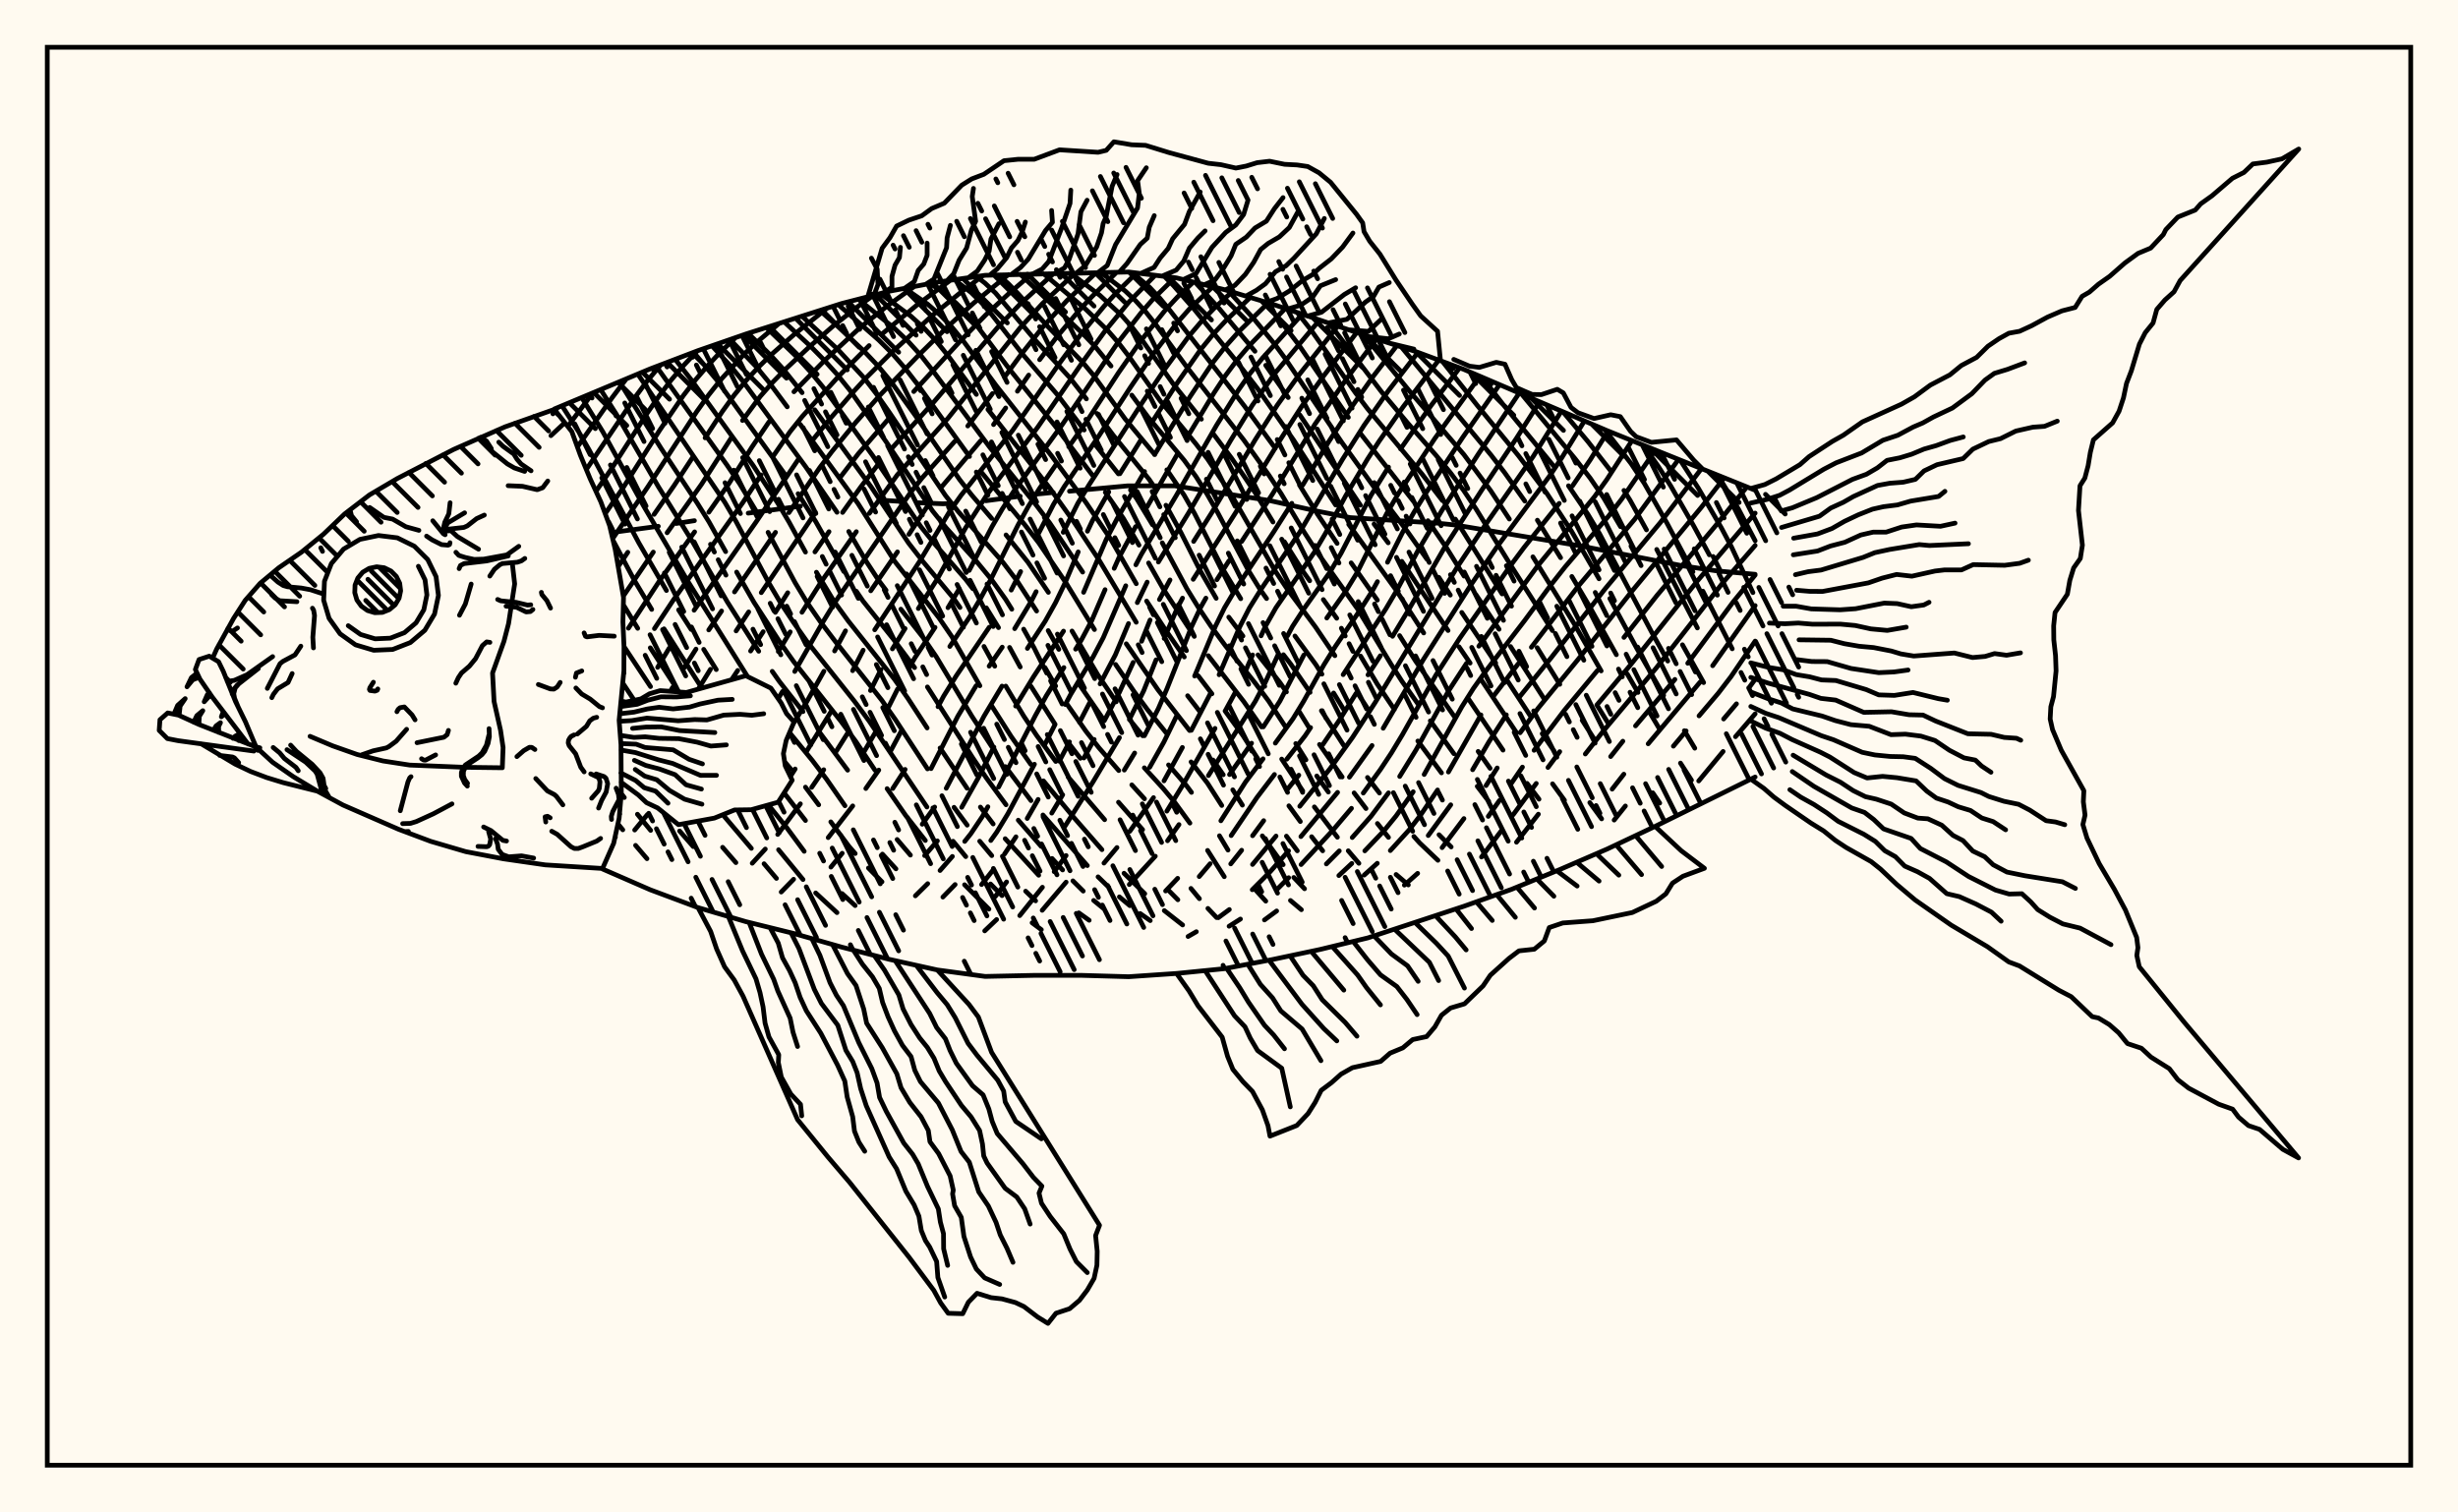 <svg xmlns="http://www.w3.org/2000/svg" width="520" height="320"><rect x="0" y="0" width="520" height="320" fill="floralwhite"/><rect x="10" y="10" width="500" height="300" stroke="black" stroke-width="1" fill="none"/><path stroke="black" stroke-width="1" fill="none" stroke-linecap="round" stroke-linejoin="round" d="
M 117.28 86.53 137.55 78.04 147.67 74.18 157.8 70.67 178.04 64.22 188.17 61.61 198.29 59.7 208.41 58.25 238.79 57.55 248.91 58.8 259.03 61.28 269.16 64.34 289.4 71.15 299.53 74.39 309.65 78.14 340.02 91.12 371.31 103.72 
M 371.31 164.4 350.15 174.84 340.02 179.63 329.9 184.01 319.77 188.16 309.65 191.76 289.4 198.43 279.28 200.88 269.16 203.02 259.03 204.95 248.91 205.96 238.79 206.65 228.66 206.36 218.54 206.37 208.41 206.59 198.29 205.22 188.17 202.98 178.04 200.38 167.92 197.5 157.8 195 147.67 192.03 137.55 188.25 127.47 183.86 
M 371.31 121.51 363.21 120.79 355.99 119.72 334.29 115.49 307.97 111.09 304.23 110.7 285.64 109.51 278.73 108.16 268.5 105.89 248.53 102.79 238.49 102.8 226.25 103.93 
M 222.84 104.19 219.38 104.53 
M 215.83 104.99 208.56 105.95 
M 201.26 106.53 199.45 106.59 194.3 106.37 
M 190.95 106.11 187.58 105.9 
M 169.33 107.1 158.29 108.57 
M 146.91 110.16 143.05 110.76 
M 139.27 111.35 129.31 112.68 
M 130.72 174.31 131.75 175.57 
M 134.46 178.86 136.87 181.68 
M 131.44 167.9 132.08 168.74 
M 134.85 172.27 137.65 175.69 
M 143.77 175.82 146.66 179.12 
M 152.87 179.27 155.68 182.51 
M 131.75 144.52 134.18 148.17 
M 153.21 172.72 158.95 179.49 
M 161.64 182.75 164.26 185.85 
M 132.12 136.96 137.62 145.27 
M 164.71 179.79 169.88 186.09 
M 172.56 188.93 177.07 193.09 
M 131.87 127.94 134.91 132.94 
M 137.57 137.06 143.64 146.4 
M 162.56 170.31 166.37 175.03 170.13 180.12 
M 178.14 189.06 180.91 191.6 
M 129.7 114.34 134.24 122.85 137.87 128.94 
M 140.48 133.05 148.48 145.59 
M 165.89 167.77 170.4 173.6 
M 118.9 85.86 122.45 91.4 124.6 95.13 135.15 114.86 140.99 124.94 
M 143.56 129.04 146.22 133.18 
M 148.87 137.39 151.53 141.67 
M 165.99 161.16 167.28 162.69 
M 170.4 166.54 173.2 170.28 
M 175.76 173.89 179.56 179.02 180.92 180.59 
M 183.72 183.65 186.59 186.57 
M 123.08 84.13 127.53 91.36 136.1 106.95 145.48 122.93 158.16 143.16 
M 167.03 155 171.85 160.89 174.84 164.83 178.76 170.48 
M 186.68 180.71 189.54 183.83 
M 127.09 82.46 130.39 87.64 139.24 102.9 146.51 114.61 153.82 127.27 160.51 137.79 
M 163.37 142.04 164.87 144.17 169.88 150.56 
M 173.27 154.79 179.32 162.95 
M 189.79 177.62 192.6 180.92 
M 131.04 80.79 139.89 94.91 147.5 106.43 149.98 110.4 153.51 116.71 
M 155.84 121.04 159.52 127.46 164.92 135.76 167.89 139.96 177.96 152.68 181.06 156.89 185.11 162.96 
M 187.67 166.86 191.61 172.54 195.76 177.83 
M 204.06 187.19 209.21 192.35 
M 134.93 79.15 153.34 106.28 155.75 110.4 162.64 123.32 165.12 127.52 167.82 131.61 170.73 135.74 180.75 148.36 183.91 152.61 196.1 170.75 
M 201.63 177.99 204.31 181.24 
M 209.55 187.03 211.99 189.49 
M 218.35 195.24 220.3 196.69 
M 138.87 77.54 153.77 98.36 156.46 102.33 160.15 108.45 
M 162.49 112.63 168.22 123.3 170.74 127.48 173.54 131.53 176.64 135.62 186.55 148.16 189.47 152.33 196.22 162.68 
M 201.83 170.81 204.61 174.58 
M 207.26 177.98 209.81 181.03 
M 216.98 188.55 219.09 190.6 
M 142.83 76.02 146.26 80.38 159.32 98.47 164.53 106.43 166.95 110.5 170.4 116.81 
M 172.72 121.07 176.51 127.34 179.44 131.37 189.19 143.66 192.08 147.78 196.14 154.02 
M 198.88 158.26 204.58 166.77 
M 207.41 170.76 210.11 174.33 
M 212.65 177.45 219.74 185.18 
M 228.23 193.14 230.42 194.71 
M 146.74 74.54 151.58 80.33 166.21 100.57 
M 168.84 104.46 172.6 110.41 178.53 120.93 
M 181.16 125.09 182.55 127.14 188.95 135.17 193.49 141.25 
M 196.2 145.34 205.78 160.33 208.68 164.61 212.83 170.27 
M 215.42 173.53 220.27 179.08 
M 222.57 181.63 224.8 184.06 
M 226.98 186.37 229.16 188.53 
M 231.37 190.51 233.59 192.32 
M 150.61 73.16 154.52 77.4 156.97 80.41 170.47 98.79 177.07 108.39 
M 179.56 112.45 183.22 118.72 185.93 122.87 187.45 124.88 
M 190.58 128.88 195.28 134.88 198.05 138.92 205.6 151.53 209.86 158.05 
M 212.7 162.2 218.11 169.39 
M 220.64 172.43 230.03 183.14 
M 232.3 185.52 234.57 187.72 
M 236.81 189.76 239.02 191.61 
M 241.2 193.28 243.34 194.78 
M 154.44 71.83 159.97 77.58 162.56 80.73 166.54 86.08 
M 169.29 89.78 181.51 106.53 189.24 118.72 198.6 130.66 201.37 134.7 207.3 145.09 
M 209.81 149.37 213.91 155.81 218.07 161.72 
M 220.75 165.22 227.06 172.83 233.12 179.77 
M 237.79 184.76 242.18 189.08 
M 246.31 192.66 250.19 195.7 
M 158.27 70.52 162.96 75.09 165.65 78.03 169.69 83.08 
M 172.36 86.7 184.36 103.11 192.2 114.88 195.22 118.77 201.67 126.51 203.09 128.54 
M 208.16 136.77 210.45 140.95 
M 212.77 145.16 216.56 151.48 219.3 155.59 223.35 161.11 
M 225.97 164.41 233.69 173.43 
M 247.26 188.43 249.18 190.37 
M 162.13 69.32 168.65 75.6 171.43 78.64 174.16 81.96 184.58 96.34 194.78 111.39 197.78 115.13 204.29 122.57 205.8 124.55 
M 208.66 128.61 211.24 132.79 
M 213.58 136.98 215.83 141.12 
M 218.12 145.22 223.21 153.25 
M 225.89 156.99 228.55 160.44 
M 236.62 169.73 241.72 175.53 
M 251.95 187.97 253.74 190.14 
M 255.54 192.2 257.39 194.14 
M 165.94 68.14 171.56 73.35 174.37 76.2 177.14 79.27 179.8 82.58 187.47 93.48 197.27 108.08 200.16 111.68 206.62 118.83 209.79 122.67 212.73 126.78 214.05 128.9 
M 216.56 133.12 218.86 137.24 
M 221.07 141.25 223.33 145.15 
M 225.75 149.01 229.72 154.7 232.49 158.22 236.68 163.03 
M 239.44 166.06 242.12 169.01 
M 169.7 66.94 177.2 73.89 182.72 79.86 185.37 83.3 187.95 86.98 199.99 104.8 202.71 108.23 212.1 118.88 215.18 122.93 219.3 129.28 
M 221.75 133.42 224 137.39 
M 228.41 144.93 233.62 152.47 
M 242.09 162.45 246.1 166.85 248.52 169.75 251.73 174.15 
M 255.47 179.93 259 185.49 
M 173.47 65.71 177.29 69.1 182.84 74.35 185.65 77.32 188.38 80.6 193.59 87.84 203.03 101.5 205.55 104.72 209.79 109.68 
M 212.83 113.18 217.47 118.96 221.79 125.33 
M 226.79 133.51 232.26 142.8 236.14 148.49 
M 238.93 152.21 241.75 155.67 
M 247.21 161.83 250.95 166.16 252.06 167.65 
M 257.98 176.83 259.79 179.86 
M 265.61 188.28 267.78 190.66 
M 177.34 64.45 185.89 71.94 188.73 74.77 191.47 77.91 194.11 81.33 205.1 96.59 
M 207.42 99.68 216.76 110.98 219.74 114.83 225.52 123.33 231.54 133.2 
M 236.01 140.58 239.94 146.34 242.73 150.11 246.8 155.16 
M 251.98 161.2 255.45 165.7 258.47 170.42 
M 273 190.52 275.31 192.47 
M 181.58 63.31 189.19 69.44 192 72.1 194.71 75.08 197.29 78.36 209.46 94.73 219.32 107 222.08 110.66 229.04 121.04 
M 238.27 136.21 244.97 145.94 251.66 154.56 
M 256.62 160.8 258.78 163.92 
M 260.8 167.11 262.83 170.35 
M 267.05 176.85 271.46 182.95 
M 273.71 185.65 275.98 188.04 
M 186.25 62.11 192.67 66.87 195.43 69.35 198.06 72.16 200.56 75.26 206.56 83.45 
M 209 86.63 222.02 103.19 227.21 110.47 232.55 118.56 240.37 131.66 
M 251.25 147.2 254 150.76 
M 272.15 176.91 274.45 180.01 
M 191.42 61 196.23 64.34 198.9 66.65 201.42 69.26 203.81 72.17 210.73 81.56 222.48 96.48 229.77 106.36 234.95 114.03 240.38 123.5 
M 242.57 127.17 246.32 132.91 250.54 139 
M 253.48 142.98 256.39 146.79 
M 259.17 150.43 262.94 155.6 266.11 160.56 
M 272.67 170.49 275.09 173.82 
M 277.48 177.03 279.82 180.01 
M 196.78 59.99 199.71 61.99 202.27 64.13 204.67 66.57 206.93 69.27 213.58 78.14 223.11 90 231.27 100.76 
M 233.83 104.16 237.64 109.65 240.96 115.34 
M 242.99 119.11 246.19 124.76 252.66 134.65 
M 255.62 138.73 263.12 148.43 266.87 153.8 
M 271.15 160.6 275.6 167.34 
M 278.06 170.72 282.93 177.14 
M 285.23 180.01 287.48 182.66 
M 201.91 59.18 205.46 61.9 207.74 64.15 209.88 66.65 216.31 74.91 223.6 83.4 229.36 90.98 
M 231.65 94.01 236.6 100.26 
M 239.16 103.68 240.44 105.45 243.83 111.05 
M 245.88 114.85 251.08 124.55 253.5 128.48 256.22 132.54 259.24 136.62 265.54 144.52 268.39 148.33 271.96 153.8 
M 274.12 157.32 276.28 160.77 
M 278.57 164.18 281.02 167.58 
M 295.35 185.02 297.94 187.23 
M 206.6 58.51 208.38 59.9 210.61 62 218.95 71.9 226.32 79.92 229.83 84.4 
M 232.07 87.48 235.48 92.05 243.11 101.43 244.33 103.23 
M 246.66 106.9 249.8 112.62 253.82 120.59 257.29 126.59 
M 259.95 130.57 262.95 134.57 
M 266.14 138.55 270.81 144.46 272.15 146.4 
M 274.65 150.23 276.93 153.93 
M 279.15 157.51 283.94 164.39 
M 286.47 167.76 288.98 171.07 
M 291.4 174.23 293.74 177.17 
M 211.23 58.17 213.31 60.01 215.36 62.12 221.62 69.04 228.95 76.55 231.32 79.38 238.01 88.62 244.3 96.19 
M 246.85 99.4 250.48 104.72 252.67 108.56 258.87 120.69 262.48 126.67 
M 271.51 138.52 273.08 140.53 277.15 146.49 
M 279.55 150.37 284.25 157.68 
M 289.3 164.49 291.83 167.79 
M 299.11 176.97 300.32 178.33 304.2 182.02 
M 215.85 58.03 229.21 70.74 231.61 73.24 235.04 77.44 
M 239.43 83.6 242.89 88.27 250.54 97.41 253.02 100.84 255.38 104.57 257.62 108.48 264.14 120.75 266.58 124.71 267.95 126.64 
M 273.95 134.56 278.38 140.63 279.66 142.64 
M 282.13 146.62 284.51 150.5 
M 304.43 176.61 307 179.19 
M 220.78 57.92 229.7 65.44 234.37 69.95 236.64 72.57 238.84 75.43 245.46 84.82 252.95 93.85 255.48 97.14 260.4 104.51 269.72 120.73 272.4 124.75 278.3 132.66 282.4 138.73 
M 287.25 146.71 289.72 150.53 
M 226.57 57.86 232.71 62.51 237.27 66.72 239.49 69.22 241.64 71.99 248.17 81.2 254.16 88.69 
M 256.69 91.81 260.53 96.92 263.09 100.62 265.66 104.43 269.31 110.45 
M 271.71 114.61 275.63 120.86 277.07 122.88 
M 279.96 126.86 282.79 130.81 
M 287.84 138.81 291.35 144.71 294.99 150.11 
M 299.95 156.78 304.95 163.52 
M 232.98 57.71 238.03 61.55 240.25 63.64 242.41 66.02 244.53 68.69 250.97 77.52 263.14 93.11 268.44 100.53 271.01 104.42 275.96 112.68 278.68 116.89 287.26 128.92 294.29 140.55 296.59 144.14 300.15 149.18 
M 302.59 152.51 307.57 159.46 
M 312.52 166.37 314.95 169.55 
M 239.49 57.64 243.23 60.81 245.35 63.07 247.45 65.61 263.24 85.88 269.79 94.85 
M 274.9 102.61 278.67 108.71 282.87 114.97 
M 285.84 119.09 291.38 126.97 
M 296.09 134.48 299.46 139.84 307.72 151.67 
M 312.71 158.98 315.23 162.56 
M 246.33 58.48 248.28 60.45 252.59 65.37 261.3 76.09 266.06 82.24 273.67 93.11 282.56 106.85 
M 285.33 110.94 295.36 124.86 301.19 133.92 
M 310.47 147.59 317.97 158.71 
M 323.06 165.75 325.58 169.09 
M 252.9 59.78 257.86 65.21 265.49 74.32 
M 267.77 77.29 272.53 84.11 
M 274.99 87.79 287.8 106.88 
M 290.69 110.87 293.68 114.85 
M 296.56 118.77 306.34 133.4 
M 308.66 136.84 311.01 140.29 
M 313.37 143.83 320.8 154.98 
M 328.45 165.84 330.97 169.31 
M 259.84 61.52 265.31 67.52 269.62 72.76 271.82 75.76 283.86 93.59 291.88 104.73 297.79 112.52 301.89 118.34 
M 304.39 122.16 306.82 125.91 
M 309.24 129.58 316.42 140.28 
M 318.83 143.94 323.74 151.45 
M 326.26 155.22 328.8 158.94 
M 336.33 169.81 338.83 173.25 
M 267.25 63.76 270.47 67.36 274.69 72.86 285.25 88.31 
M 287.85 91.78 299.21 106.3 
M 302.09 110.16 306.09 116.02 309.73 121.89 
M 312.2 125.75 317.13 133.14 
M 319.56 136.79 326.81 148.09 
M 274.46 66.15 277.48 70 286.75 83.1 289.3 86.47 300.81 100.27 305.16 105.92 
M 307.88 109.83 317.77 125.66 
M 325.19 137.03 329.98 144.79 
M 334.72 152.39 337.14 156.18 
M 281.24 68.45 292.25 82.88 297.84 89.55 303.82 96.36 306.79 99.95 309.63 103.75 312.28 107.71 319.71 119.76 328.42 133.42 
M 337.82 149.15 340.17 152.95 
M 349.65 167.74 351.12 169.91 
M 288.44 70.83 298.06 82.59 309.69 96.17 315.32 103.76 319.31 109.82 
M 324.29 117.81 332.89 131.75 338.73 141.95 
M 296.46 73.41 315.38 96.21 318.32 100.01 322.58 106.02 
M 325.24 110.06 330.15 118 
M 332.53 121.97 336.16 128.11 341.95 138.52 
M 344.24 142.58 346.52 146.51 
M 348.76 150.34 350.99 154.09 
M 355.51 161.45 357.84 165.06 
M 305.16 76.48 312.46 85.7 321.23 96.4 327.24 104.38 332.48 112.42 338.28 122.46 
M 340.57 126.63 346.26 137.16 351.95 147.12 
M 356.33 154.6 358.54 158.3 
M 313.54 79.81 318.03 85.63 328.78 98.72 
M 331.82 102.78 335.95 108.86 338.36 112.87 349.39 133.7 352.82 139.86 
M 321.96 83.44 333.23 97.07 336.41 101.16 339.22 105.27 342.84 111.44 
M 345.04 115.54 347.18 119.67 
M 355.93 136.42 360.41 144.42 
M 330.75 87.25 335.92 93.41 340.73 99.59 
M 343.55 103.76 344.86 105.86 348.32 112.11 
M 350.49 116.25 359.09 132.86 
M 339.51 90.91 345.04 98.05 347.86 102.27 352.67 110.71 358.15 120.99 
M 360.25 125.07 366.46 137.27 
M 347.67 94.19 350.79 98.63 353.48 102.86 358.31 111.27 361.62 117.39 
M 363.66 121.38 365.58 125.33 
M 355.45 97.35 359.31 103.32 364.15 111.66 366.29 115.69 370.84 125.38 
M 363.41 100.57 367.82 107.78 371.31 114.41 
M 117.94 86.26 117.47 86.85 
M 125.38 83.17 120.11 90.22 
M 132.48 80.18 129.46 84.19 122.15 94.57 
M 139.82 77.17 136.86 80.67 134.38 84.01 124.04 99.33 
M 147.53 74.23 144.49 77.46 141.92 80.49 139.4 83.83 136.91 87.42 129.41 99.11 126.08 103.94 
M 155.62 71.42 152.21 74.71 149.71 77.38 147.14 80.36 144.58 83.67 139.55 91.04 131.89 103.09 128.03 108.69 
M 164.71 68.52 160.07 72.44 157.55 74.79 152.48 80.34 149.9 83.59 147.39 87.1 137.06 102.99 129.61 113.97 
M 174.95 65.23 168.12 70.67 163.09 75.1 160.51 77.62 157.89 80.45 155.29 83.64 152.81 87.07 149.17 92.64 
M 146.65 96.59 142.62 102.72 138.38 108.83 
M 132.81 116.85 130.82 119.83 
M 184.79 62.48 181.51 64.83 176.21 69.02 171.28 73.33 166.2 78.08 163.53 80.81 160.82 83.88 157.08 88.97 
M 154.72 92.61 148.43 102.43 141.13 112.72 
M 138.21 116.81 131.86 126.13 
M 193.42 60.62 187.7 64.74 181.91 69.35 174.5 76.21 167.96 82.89 
M 162.68 89.26 159.07 94.6 154.21 102.3 149.96 108.37 
M 146.95 112.53 139.52 122.89 132.95 132.91 
M 201.06 59.3 194.1 64.44 186.58 70.68 
M 183.87 73.12 177.68 79.33 169.72 88.11 167.13 91.35 163.45 96.69 
M 161.01 100.49 157.14 106.34 142.42 126.99 138.45 133 
M 207.94 58.32 203.19 61.91 197.29 66.7 188.44 74.75 183.25 79.93 180.73 82.68 175.49 88.72 171.59 93.5 
M 169.07 96.93 159.91 110.5 146.84 129.11 
M 141.56 137.15 139.13 141.19 
M 213.33 58.1 205.97 64.13 200.31 69.28 194.42 75.07 186.32 83.44 181.09 89.31 175.99 95.54 173.44 98.91 166.9 108.46 
M 164.06 112.63 155.39 125.24 
M 152.65 129.27 149.94 133.28 
M 147.24 137.33 144.67 141.38 
M 142.29 145.44 141.82 146.27 
M 218.28 57.95 213.45 62.09 208.55 66.62 203.14 72.17 193.31 82.84 
M 187.98 88.63 181.59 95.99 177.8 100.93 
M 172.54 108.41 161.05 125.39 
M 158.39 129.47 155.73 133.49 
M 150.3 141.61 147.72 145.8 
M 131.12 172.22 131.05 172.32 
M 222.87 57.9 215.78 64.36 211.02 69.32 197.62 84.98 188.31 95.25 
M 185.82 98.19 182.18 102.92 178.25 108.42 
M 175.38 112.49 172.4 116.77 
M 166.65 125.41 164.03 129.56 
M 161.46 133.65 158.79 137.74 
M 156.07 141.85 154.76 143.82 
M 136.98 172.32 134.27 175.61 
M 227.36 57.85 220.53 64.23 215.83 69.33 200.56 88.48 189.87 100.42 183.91 108.62 
M 181.16 112.49 173.67 123.2 169.66 129.54 
M 167.17 133.69 164.65 137.85 
M 231.8 57.75 225.62 63.7 220.67 69.12 216.07 74.93 212.47 79.83 
M 209.96 83.27 204.74 90.13 
M 201.96 93.41 195.06 101.13 192.65 104.18 190.42 107.37 176.7 127.34 174.14 131.52 168.13 142.07 
M 165.56 146.29 164.62 147.81 
M 236.21 57.62 230.92 62.84 228.3 65.67 223.39 71.51 219.94 76.11 
M 217.63 79.36 215.24 82.78 
M 212.76 86.31 210.19 89.83 
M 207.47 93.26 199.13 103.1 
M 196.7 106.32 192.29 113.05 
M 189.86 116.77 184.21 125 
M 178.87 133.47 176.56 137.73 
M 174.3 142.02 170.69 148.44 167.87 153.05 
M 240.44 57.75 236.25 61.86 233.6 64.75 228.58 70.83 223.94 77.13 214.23 91.05 203.31 104.8 200.89 108.23 194.56 118.76 185.05 133.25 
M 182.61 137.56 180.38 141.9 
M 175.82 150.55 170.7 158.85 
M 168.22 162.7 167.21 164.28 
M 244.38 58.24 238.88 63.84 233.76 70.05 229.07 76.54 219.51 90.42 208.91 104.5 204.28 111.68 198.23 122.61 194.28 128.75 
M 191.47 132.98 188.79 137.29 
M 186.37 141.68 184.15 146.1 
M 179.53 154.78 176.93 158.92 
M 174.27 162.86 171.72 166.58 
M 169.32 170.07 164.53 176.55 
M 161.9 179.64 159.14 182.64 
M 248.52 58.75 244.02 63.18 241.44 66.13 236.4 72.6 224.73 89.83 214.47 103.94 212.05 107.68 209.85 111.46 205.03 120.7 
M 202.96 124.54 200.55 128.57 
M 197.81 132.74 193.57 139.14 192.3 141.34 
M 189.89 145.78 187.64 150.27 
M 185.35 154.68 182.87 158.92 
M 252.48 59.67 249.07 62.87 246.48 65.67 241.4 72.02 236.62 78.87 229.8 89.32 226.1 94.53 
M 223.6 98.01 219.9 103.37 217.55 107.15 215.37 111.08 209.57 122.67 207.48 126.53 205.1 130.57 200.94 136.78 
M 190.83 154.38 188.48 158.77 
M 185.91 162.93 183.17 166.83 
M 180.4 170.51 175.21 177.22 
M 167.89 186.03 165.27 188.73 
M 256.56 60.67 251.59 65.41 248.96 68.38 243.89 74.99 239.14 81.96 232.41 92.32 225.12 102.99 222.86 106.74 219.75 112.79 
M 215.92 120.93 213.93 124.85 
M 209.28 132.71 202.31 142.97 199.63 147.29 198.44 149.52 
M 191.48 162.79 188.87 166.83 
M 178.17 180.53 175.78 183.46 
M 260.61 61.76 256.84 65.24 254.13 68.05 251.48 71.17 246.42 78.07 241.7 85.1 230.39 102.59 228.03 106.47 224.93 112.63 
M 219.2 125.18 218.18 127.18 214.66 133.01 
M 212.03 136.92 209.26 140.94 
M 206.5 145.09 202.63 151.54 196.97 162.62 
M 264.5 62.93 259.4 67.77 256.67 70.7 254.01 73.95 249.01 81.09 243.39 89.83 
M 241.3 93.18 236.91 100.23 
M 234.56 104.09 231.07 110.23 230.05 112.4 
M 228.1 116.77 225.32 123.32 223.32 127.48 221.12 131.42 217.35 137.19 
M 211.98 145.16 208.17 151.53 200.18 166.78 
M 197.73 170.75 195.1 174.39 
M 268.29 64.08 261.94 70.3 259.22 73.34 256.58 76.69 251.69 84.03 244.25 96.19 
M 242.14 99.76 236.31 109.78 234.03 114.13 229.24 125.32 
M 224.99 133.53 218.63 143.21 214.86 149.39 
M 210.26 158.07 206.91 164.66 203.45 170.81 
M 198.31 177.91 195.61 181.03 
M 271.9 65.28 264.49 72.91 261.8 76.04 259.23 79.49 256.79 83.19 251.28 92.33 
M 249.23 95.82 242.69 107.22 
M 240.25 111.42 236.72 117.98 235.71 120.25 
M 233.78 124.76 230.95 131.32 228.77 135.4 227.55 137.35 
M 225.07 141.25 221.35 147.21 219.03 151.41 211.26 166.52 
M 208.99 170.69 207.84 172.73 205.39 176.38 204.09 178.02 
M 201.48 181.2 198.87 184.18 
M 196.26 186.96 193.65 189.54 
M 275.47 66.5 267.12 75.72 264.5 78.96 262.01 82.51 257.37 89.97 248.87 104.8 241.45 117.3 240.3 119.5 
M 238.16 123.93 233.4 134.92 231.22 139.04 226.48 146.97 225.37 149.06 
M 223.2 153.28 221.04 157.5 
M 218.84 161.69 213.23 172.16 210.86 176.07 209.61 177.83 
M 202.06 187.15 199.47 189.8 
M 279.13 67.75 269.8 78.87 264.91 85.78 260.3 93.27 251.41 108.59 245.06 118.91 
M 242.69 123.16 240.6 127.5 
M 238.74 131.93 235.96 138.55 232.73 144.7 
M 230.5 148.73 228.36 152.84 
M 226.25 156.97 224.1 161.05 
M 219.62 169.14 217.31 173.17 
M 214.93 177.05 212.51 180.69 
M 210.09 184.07 207.66 187.15 
M 282.99 69.03 274.94 79.15 270.2 85.74 265.57 93.01 256.34 108.49 252.52 114.55 
M 247.52 122.7 245.28 126.85 
M 243.3 131.18 241.51 135.68 
M 239.73 140.15 236.8 146.5 233.61 152.5 
M 231.48 156.45 229.3 160.37 
M 224.82 168.15 222.5 172.04 
M 212.95 186.6 210.56 189.67 
M 287.01 70.36 280.02 79.54 275.34 86.05 270.87 93 261.41 108.46 252.43 122.57 
M 250.17 126.55 249.1 128.55 246.29 135.09 
M 244.57 139.61 241.93 146.21 238.92 152.23 
M 236.82 156.06 231.24 165.42 225.31 174.79 
M 210.84 194.55 208.32 196.95 
M 291.19 71.72 285.19 79.7 278.17 89.78 269.28 104.4 262.67 114.58 
M 259.98 118.67 257.44 122.65 
M 255.11 126.55 254.01 128.49 252.09 132.57 246.88 145.71 245.06 149.9 242.11 155.66 
M 240.04 159.32 237.85 162.93 
M 225.54 181.01 223.02 184.43 
M 220.53 187.72 215.73 193.72 
M 295.52 73.11 290.59 79.52 285.61 86.57 281.06 93.51 275.59 102.64 
M 273.29 106.49 269.48 112.49 261.36 124.72 259.06 128.58 257.11 132.54 252.73 143.04 
M 249.01 151.28 246.23 156.99 243.22 162.34 
M 225.54 186.64 220.48 192.6 
M 299.98 74.56 293.62 82.81 288.58 89.99 283.99 97.23 274.95 112.64 266.76 124.71 264.33 128.61 262.3 132.57 257.91 142.76 
M 256.02 146.82 252.03 154.52 
M 250.14 158.14 246.25 165.21 
M 244.03 168.76 239.01 175.89 
M 236.3 179.32 233.55 182.61 
M 304.37 76.19 296.81 86.12 291.72 93.41 289.3 97.15 284.69 104.89 280.4 112.86 278.04 116.87 269.93 128.58 267.7 132.52 266.78 134.53 
M 264.99 138.57 263.22 142.6 
M 261.29 146.57 259.19 150.42 
M 257.04 154.11 250.12 166.27 246.85 171.62 
M 308.8 77.82 302.72 85.84 296.29 94.99 
M 293.75 98.83 290.03 104.81 283.72 117.04 281.37 121.03 275.94 128.68 273.43 132.55 272.37 134.53 
M 270.38 138.51 267.62 144.49 265.57 148.37 255.65 164.09 
M 249.42 174.46 247 177.88 
M 244.41 181.15 238.9 187.15 
M 313.06 79.61 303.54 92.78 295.78 104.51 293.34 108.7 287.12 121.13 284.73 125.04 280.69 130.76 
M 275.84 138.58 270.78 148.32 267.26 153.79 
M 264.77 157.24 260.11 163.88 
M 317.22 81.4 309.39 92.62 301.78 104.12 299.17 108.32 296.74 112.6 293.53 118.96 
M 291.4 123.06 290.3 125.06 287.83 128.93 282.52 136.74 280.07 140.67 275.78 148.39 273.54 152.06 269.8 157.23 
M 267.2 160.55 263.5 165.45 258.28 173.66 
M 249.14 185.83 246.59 188.51 
M 321.38 83.19 312.68 96.17 305.08 107.93 299.99 116.47 295.53 124.85 293.17 128.84 284.15 142.74 
M 277.26 153.94 276.09 155.68 272.23 160.62 
M 269.62 163.86 265.91 168.73 260.46 176.79 
M 256.01 182.74 253.7 185.46 
M 325.68 85.06 320.81 92.73 313.44 103.73 305.47 116.06 298.3 128.51 294.6 134.63 
M 292.02 138.74 289.41 142.78 
M 286.89 146.7 283.36 152.35 279.85 157.53 
M 274.77 164.01 272.19 167.2 
M 267.34 173.63 264.99 176.82 
M 262.67 179.89 260.37 182.78 
M 330.28 87.05 324.37 96.55 313.75 111.75 308.3 119.95 290.93 148.62 286.15 156 281.36 162.65 274.97 170.59 
M 269.95 176.89 264.98 182.9 
M 335.17 89.09 330.38 96.89 327.93 100.56 316.62 115.8 311.12 123.84 301.1 139.57 292.62 154.08 
M 290.26 157.73 285.47 164.43 
M 282.97 167.65 275.21 177 
M 272.6 180.02 268.73 184.41 264.92 188.25 
M 260.07 192.44 257.74 194.16 
M 253.09 197.13 251.34 198.14 
M 340.2 91.2 336.42 97.29 332.65 102.83 
M 329.86 106.5 322.42 115.83 319.48 119.77 308.8 135.05 303.77 142.84 296.68 155.45 294.37 159.28 292.03 162.81 288.41 167.79 
M 285.91 171.02 281.98 175.65 275.25 182.92 
M 272.62 185.7 270.02 188.31 
M 262.42 194.45 260.02 195.97 
M 345.25 93.22 339.94 101.45 337.31 105.11 325.27 119.77 312.86 136.72 
M 310.25 140.34 306.49 146.11 299.56 158.68 296.11 164.28 
M 293.74 167.75 290.05 172.7 286.07 177.2 
M 283.33 180.03 280.6 182.79 
M 270.08 192.74 267.5 194.64 
M 350.22 95.21 343.04 105.65 340.27 109.23 331.1 119.95 328.14 123.7 322.52 131.32 314.29 142.02 311.7 145.66 309.25 149.55 301.29 163.86 
M 298.97 167.52 295.35 172.63 292.79 175.76 288.73 180.02 
M 285.98 182.68 283.24 185.25 
M 355.1 97.2 345.82 109.87 333.91 123.99 323.97 136.94 
M 321.18 140.45 315.8 147.48 
M 313.3 151.26 306.42 163.34 
M 304.12 167.14 300.57 172.4 298.11 175.59 294.13 179.96 
M 291.37 182.65 288.6 185.15 
M 359.93 99.18 351.27 110.54 339.6 124.54 328.2 139.1 321.27 147.68 
M 318.67 151.24 315 156.94 311.54 162.86 
M 306.91 170.28 302.15 176.78 
M 364.77 101.11 359.87 107.4 345.12 125.23 333.8 139.58 325.45 149.77 321.59 155.03 
M 316.74 162.48 314.38 166.21 
M 309.7 173.19 305.08 179.34 
M 299.91 184.78 297.1 187.27 
M 369.56 103.02 362.65 111.58 350.56 125.96 343.55 134.86 
M 337.94 141.87 330.97 150.25 324.54 158.75 
M 322.08 162.3 319.64 165.87 
M 317.21 169.37 314.85 172.73 
M 371.31 108.56 359 123.02 344.85 140.79 337.83 149.15 
M 329.97 159.03 327.48 162.38 
M 325 165.76 320.11 172.38 
M 317.81 175.51 313.42 181.32 
M 371.31 115.41 364.42 123.35 350.29 141.45 339.22 154.63 335.38 159.53 
M 325.45 172.26 320.82 178.19 
M 371.31 121.66 366.69 127.31 357.05 140.33 
M 354.33 143.75 346 153.58 
M 343.32 156.82 340.74 160.07 
M 371.31 128.13 362.32 140.85 
M 359.66 144.32 348.68 157.37 
M 343.53 163.8 341.06 166.96 
M 371.31 135.64 366.19 143.17 363.53 146.64 359.44 151.46 
M 356.71 154.65 354.01 157.87 
M 343.86 170.53 341.48 173.51 
M 371.31 143.73 370.07 145.42 
M 367.36 148.91 364.64 152.12 
M 371.31 151.03 367.15 155.87 
M 364.53 158.99 359.37 165.23 
M 178.04 64.22 178.04 64.22 
M 183.58 62.79 186.62 52.52 188.27 50.29 189.68 47.83 192.27 46.58 195 45.66 197.11 44.12 199.77 42.99 203.46 39.18 205.58 37.85 208.13 36.88 212.4 34 215.44 33.69 218.79 33.7 224.15 31.7 232.3 32.22 234.03 31.81 235.65 30 239.39 30.63 242.35 30.75 247.23 32.26 255.61 34.54 258.28 34.84 261.45 35.56 263.65 35.13 265.95 34.42 268.58 34.11 271.75 34.76 274.41 34.9 276.66 35.23 279.05 36.56 281.48 38.56 286.98 45.33 288.28 47.15 288.57 49.01 289.77 51.04 291.92 53.75 295.3 59.21 298.79 64.37 300.55 66.83 304.12 70.09 304.74 76.32 
M 299.53 74.39 299.53 74.39 
M 182.46 63.08 182.47 63.08 
M 184.9 62.45 185.75 60.17 185.57 56.93 184.35 54.62 
M 186.88 61.94 188.7 60.78 188.7 58.46 189.35 56.1 190.28 54.49 190.49 52.33 
M 191.35 61.01 193.43 59.56 194.25 57.22 195.42 55.87 196.14 54.01 196.14 51.43 
M 195.83 60.16 197.58 59.04 200.25 52.41 200.36 50.34 201.06 47.68 
M 200.33 59.41 201.76 57.92 202.91 55.04 204.49 52.47 205.51 48.66 206.4 46.82 205.68 41.57 205.94 39.86 
M 204.85 58.76 206.75 57.36 208.28 55.07 209.26 53.14 209.64 50.57 211.33 47.33 
M 209.38 58.22 210.94 56.92 212.96 54.52 213.98 52.46 215.34 50.9 216.2 49.18 216.92 46.98 
M 213.94 58.08 215.9 56.59 217.53 54.83 221.19 48.76 222.65 47.03 222.47 44.53 
M 218.5 57.95 220.47 56.93 221.86 55.34 224.6 48.22 226.37 43.03 226.53 40.22 
M 223.07 57.9 225.2 56.68 226.18 54.87 228.06 49.48 228.67 44.81 229.98 42.36 
M 227.63 57.85 229.61 56.2 232.01 52.23 233.03 49.25 233.37 47.31 234.01 45.84 235.27 39.42 236.32 36.92 
M 232.19 57.74 234.24 56.17 236.01 51.74 240.65 44.01 241.02 40.91 240.66 38.23 242.51 35.49 
M 236.75 57.61 238.4 55.78 241.25 51.7 242.7 50.39 243.13 48.08 244.19 45.62 
M 241.31 57.86 244.15 56.58 245.43 54.6 247.14 52.56 248.08 50.52 250.59 47.47 251.6 44.77 253.91 40.62 
M 245.84 58.42 248.82 57.15 250.43 55.23 251.62 52.49 253.42 50.35 254.94 48.85 
M 250.34 59.15 253.02 57.88 256.4 52.33 259.3 49.18 261.42 47.61 263.09 45.39 264.03 42.32 
M 254.78 60.24 257 59.26 258.71 56.96 260.45 54.12 261.44 51.69 263.66 50.17 265.5 48.24 267.91 46.79 269.61 44.15 271.43 41.81 
M 259.21 61.33 261.23 60.39 263.47 58.04 265.2 55.54 266.7 52.79 268.27 51.51 270.65 50.12 272.76 48.14 274.52 44.92 
M 263.57 62.65 265.8 61.42 267.72 60.02 269.81 57.51 272.05 56.24 273.71 54.65 278.46 49.48 280.17 46.22 
M 267.94 63.97 270.19 63.14 272.78 61.56 275.53 59.37 277.64 58.12 279.12 56.74 281.64 54.77 284.03 52.28 286.22 49.3 
M 272.28 65.41 275.16 64.57 277.69 62.87 279.33 60.47 282.57 59.16 
M 276.59 66.88 279.55 66.07 284.39 62.31 286.79 60.88 
M 280.92 68.34 284.95 67.56 288.88 63.9 290.58 62.71 291.71 60.74 293.91 59.78 
M 285.25 69.78 289.5 70.11 292.34 67.42 
M 289.58 71.21 293.7 71.68 296.03 70.67 
M 293.93 72.6 299.12 73.86 
M 131.39 148.32 132.42 148.54 135.59 147.87 137.4 146.79 139.66 146.12 145.21 146.51 157.79 142.97 163.08 145.59 165.26 148.74 166.4 150.99 167.99 152.76 166.32 156.66 165.73 159.45 166.12 162.04 167.59 165.08 164.62 169.73 158.92 171.32 155.39 171.37 151.13 173.09 143.53 174.48 139.13 170.94 136.78 169.83 135.05 168.2 131.39 165.5 
M 131.47 149.47 134.8 149.01 137.04 148.15 139.84 147.43 143.18 147.46 146.06 147.22 
M 131.12 151.01 134.12 150.67 136.94 150 139.45 149.64 142.4 149.99 145.86 149.61 148.09 148.95 151.89 148.14 154.91 147.97 
M 131 152.61 133.66 152.46 136.86 151.93 143.47 152.5 146.96 152.24 149.55 152.32 153.11 151.3 156.55 151.13 159.05 151.33 161.57 151.01 
M 133.82 154.11 136.62 153.83 139.89 153.79 143.76 154.57 151.23 154.99 
M 131.22 155.58 134.09 156.02 136.48 155.89 139.45 156.22 143.57 156.28 147.49 157.03 150.39 157.85 153.66 157.6 
M 131.36 157.32 134.58 157.45 136.47 158.15 142.42 158.65 145.78 160.65 148.61 161.62 
M 131.36 158.69 134.44 159.23 139.33 160.77 142.29 161.52 148.19 164.05 151.58 164.04 
M 134.21 160.87 136.61 161.94 139.45 162.68 142.82 163.9 145.13 166.04 148.39 166.95 
M 134.39 162.8 136.38 164.2 138.94 164.97 141.64 167.23 144.82 169.09 148.5 170.15 
M 131.34 163.54 134.47 165.13 136.29 166.66 138.7 167.39 141.32 169.94 
M 198.29 205.22 204.99 212.51 206.98 215.18 209.77 222.64 232.61 259.24 231.78 261.41 232.12 264.75 232.06 267.69 231.46 270.47 230.04 272.92 228.37 275.12 226.29 276.89 223.4 277.85 221.7 280 219.52 278.65 216.61 276.43 214.8 275.58 211.98 274.81 209.67 274.55 206.7 273.63 204.86 275.52 203.67 277.95 200.59 277.86 199.01 275.68 197.54 273 192.33 266.02 179.76 250.19 175.12 244.75 168.73 236.89 157.19 210.76 155.33 207.34 153.28 204.54 151.6 200.77 150.34 197.07 147.67 192.03 
M 193.84 204.24 198.23 209.99 200.38 212.56 202.07 215.3 204.8 220.75 206.69 223.26 211.08 228.54 212.33 230.85 212.65 233.13 214.89 237.27 220.31 240.95 
M 189.38 203.25 196.67 214.41 198.15 217.4 200.01 219.78 200.99 222.27 202.31 224.95 205.75 229.72 207.98 231.65 209.2 234.65 209.9 237.26 210.96 239.82 216.39 246.2 218.6 249.08 220.42 250.96 219.81 252.44 220.33 254.58 222.17 257.37 225.04 261.05 226.36 264.26 227.71 266.93 230.02 269.25 
M 184.95 202.15 187.1 205.23 190.15 210.49 191.05 213.46 192.73 216.76 194.56 219.6 196.18 221.6 197.59 223.9 198.69 226.58 200.02 228.82 203.4 233.89 205.44 236.32 207.24 239.19 207.85 242.05 208.11 244.57 208.82 246.06 212.64 251.41 215.1 253.25 216.78 255.76 217.93 258.99 
M 180.53 201.02 182.45 204 184.58 206.67 186.02 209.13 186.71 212.07 187.87 215.12 189.23 218.11 190.92 221.17 192.74 223.56 193.53 226.45 194.72 228.85 198.52 233.37 201.46 239.06 203.31 243.63 205.06 245.89 207.06 252.18 209.09 255.16 210.72 258.63 211.61 261.28 213.04 264.12 214.3 267.08 
M 176.12 199.83 179.29 205.99 181.09 208.51 182.72 213.48 183.34 216.48 186.65 221.66 189.73 227.2 190.62 230.14 192.47 233.25 194.86 236.3 196.39 239.18 196.74 241.58 198.57 244.07 201 248.79 201.67 251.8 201.52 252.6 201.95 255.1 203.36 257.56 203.92 261.6 205.33 265.95 206.55 268.49 208.31 270.37 211.49 271.76 
M 171.74 198.58 173.45 202.11 175.6 207.93 176.95 210.57 178.43 212.78 181.68 220.59 184.43 226.08 185.55 229.13 186.08 232.2 187.49 235.13 191.2 241.85 193.07 244.22 194.25 246.24 196.22 251.02 198.51 255.78 198.94 258.56 199.6 261.02 199.63 264.22 200.48 267.73 
M 167.34 197.35 169.03 200.7 172.27 209.32 173.76 212.28 177.24 216.92 178.95 222.22 180.39 224.59 181.33 226.96 182.08 230.33 183.26 233.94 188.11 244.79 189.68 247.29 191.64 252.03 193.39 254.94 194.4 257.32 194.91 260.36 195.78 262.48 196.67 263.83 198.15 266.91 198.41 270.29 199.86 274.42 
M 162.91 196.26 164.64 199.53 165.54 202.65 167.03 205.34 168.22 207.93 169.27 211.02 170.58 213.85 173.63 218.58 177.2 225.37 178.72 228.73 179.22 232.08 180.39 236.28 180.77 239.33 181.71 241.66 182.94 243.58 
M 158.48 195.16 161.1 201.87 163.68 207.2 164.55 209.66 167.16 215.42 167.77 218.41 168.73 221.42 
M 154.09 193.91 157.09 201.19 159.93 207.1 160.78 210 161.43 213.03 161.85 216.46 162.68 219.4 164.75 223.15 164.66 224.81 165.29 227.88 167.3 231.47 169.35 233.65 169.61 236.09 
M 350.15 174.84 355.65 179.98 360.58 183.71 356.04 185.39 353.82 186.85 352.42 189.12 350.38 190.69 345.32 193.07 336.98 194.81 330.61 195.28 327.75 196.25 326.71 199.08 324.59 200.83 321.34 201.18 319.23 202.78 315.29 206.33 313.74 208.61 309.82 212.39 306.87 213.27 304.95 214.8 303.55 217.27 301.81 219.32 298.86 219.95 296.78 221.7 294.08 222.82 292.08 224.57 286.1 225.9 283.71 227.26 281.69 229.06 279.5 230.7 278.22 233.25 276.72 235.62 274.34 238.13 268.67 240.38 268.25 238.17 267.06 234.82 264.98 230.94 262.95 228.85 260.82 226.25 259.69 223.47 258.56 219.44 253.45 212.81 251.54 209.65 248.91 205.96 
M 346.02 176.79 351.53 183.33 
M 341.9 178.75 347.28 185.05 
M 337.73 180.62 342.47 185.16 
M 333.55 182.43 338.29 186.42 
M 329.35 184.23 333.65 187.47 
M 325.13 185.97 328.73 189.62 
M 320.91 187.7 324.63 192.12 
M 316.63 189.28 320.58 194.08 
M 312.33 190.81 315.69 194.75 
M 308.02 192.3 311.3 196.46 
M 303.69 193.74 307.87 198.21 310.17 200.98 
M 299.35 195.17 303.89 199.59 306.37 202.28 309.81 209.06 
M 295.02 196.59 302.39 203.6 304.35 207.47 
M 290.68 198.01 294.35 201.83 297.78 204.35 300.02 207.63 
M 286.27 199.19 289.28 203.04 292.04 206.25 295.51 208.73 297.63 211.46 299.8 214.67 
M 281.84 200.26 287.21 206.28 289.08 208.94 292.04 212.61 
M 277.39 201.28 284.29 209.49 
M 272.92 202.23 275.65 206.33 277.82 208.55 279.72 211.52 284.58 216.32 287.07 219.24 
M 268.46 203.15 275.43 212.47 280.05 217.61 282.81 220.23 
M 263.97 204.01 266.64 208.27 269.2 211.11 270.96 213.88 275.47 217.72 279.45 224.42 
M 259.49 204.86 262.25 208.95 264.12 212.03 267.5 216.91 269.45 218.98 271.74 221.9 
M 254.95 205.36 261.16 214.9 263.38 217.24 264.51 219.66 266.05 222.28 271.16 226.01 272.97 234.19 
M 370.39 103.35 373.35 102.52 375.77 101.31 380.78 98.31 382.73 96.6 387.61 93.41 389.98 92.07 394 89.26 402.27 85.51 405 83.96 408.37 81.48 412.51 79.31 414.92 77.34 418.17 75.61 420.56 73.25 422.89 71.66 424.99 70.5 427.25 70.09 429.81 68.91 433.16 67.09 436.22 65.77 439.01 65.05 440.47 62.7 442.02 61.8 443.94 60.13 446.29 58.48 449.52 55.65 452.31 53.61 454.98 52.49 457.66 49.63 458.19 48.58 460.72 45.93 464.42 44.44 465.55 43.14 467.96 41.42 472.28 37.72 474.71 36.49 476.6 34.69 479.56 34.31 482.76 33.61 486.31 31.53 461.22 59.36 459.92 61.74 457.99 63.48 456.28 65.46 455.49 68.34 453.84 70.38 452.6 72.81 450.89 78.47 449.87 81.13 449.23 84.17 448.3 86.99 446.93 89.47 442.87 93.06 442.22 95.71 441.75 98.54 441.06 101.15 440.03 102.78 439.71 108 440.54 115.34 440.1 118.16 438.69 120.16 437.88 122.79 437.36 125.72 434.75 129.6 434.46 132.42 434.49 135.37 434.86 138.74 434.97 141.94 434.43 147.38 433.86 149.54 433.72 152.13 434.22 154.36 436.07 158.73 440.85 167.29 440.74 169.64 441.1 172.46 440.64 174.45 441.51 177.32 444.09 182.71 447.31 188.16 449.64 192.53 452.02 198.34 452.29 200.5 452.05 202.14 452.57 204.54 462.04 216.23 486.27 244.99 482.94 243.17 478.02 238.95 475.67 238.15 473.57 236.35 472.32 234.67 469.39 233.63 463.01 230.22 460.72 228.43 458.93 226.1 455.05 223.66 453.02 221.78 450.08 220.8 448.21 218.51 446.24 216.78 443.95 215.39 442.61 215.1 438.17 210.87 435.56 209.51 427.23 204.37 424.97 203.52 420.45 200.3 412.79 195.74 405.17 190.42 401.28 187.14 397.84 183.88 395.86 182.3 390.54 179.3 388.26 177.79 385.8 175.8 383.14 174.16 377.69 170.42 375.28 168.65 373.17 166.81 370.39 164.84 
M 370.39 106.43 373.72 105.69 376.47 104.8 378.57 103.69 385.83 99.28 388.44 97.92 393.83 95.84 398.33 93.15 401.49 92.09 404.74 90.35 406.78 89.48 409.02 88.23 413.04 86.33 417.14 83.31 419.92 80.43 421.92 78.99 424.68 78.15 428.33 76.78 
M 376.84 108.11 379.2 107.43 384.35 105.29 391.9 101.42 394.86 100.34 397.17 98.99 399.21 97.4 401.92 96.86 404.42 96.1 407.04 95.01 409.61 94.28 412.58 93.19 415.34 92.45 
M 376.89 111.6 384.91 109.22 387.3 107.49 389.97 106.27 392.08 105.06 397.21 102.71 399.79 102.24 402.64 102.02 405.21 101.42 407.04 99.63 409.78 98.32 415.32 97.02 417.36 95.03 420.73 93.42 423.22 92.81 426.46 91.2 430.05 90.38 432.53 90.2 435.23 89.1 
M 379.45 113.87 384.49 112.97 387.56 111.82 390.21 110.3 393.15 108.91 396.13 107.73 398.43 107.21 401.42 106.83 404.21 106.02 410.12 105.04 411.46 103.95 
M 379.38 117.39 384.51 116.58 387.26 115.52 390.28 114.73 393.66 113.19 396.25 112.59 399.03 112.58 402.31 111.51 405.43 111.06 410.52 111.35 413.6 110.68 
M 379.83 121.59 382.5 120.96 385.25 120.61 394.15 117.93 396.62 116.93 399.77 116.25 406.03 115.22 408.17 115.42 416.43 115.04 
M 380.07 124.88 382.95 125.12 385.6 125.13 395.27 123.32 398.17 122.32 401.23 121.54 404.46 121.91 409.35 120.82 411.39 120.58 414.94 120.59 417.44 119.46 424.11 119.6 427.27 119.18 429.11 118.52 
M 377.24 128.26 379.98 128.26 383.18 128.83 389.27 129.02 392.56 128.79 398.63 127.6 401.36 127.71 404.34 128.37 406.99 128 408.1 127.43 
M 374.32 131.83 377.63 131.97 380.43 131.82 383.46 132.07 389.33 132.05 392.49 132.34 395.79 133.06 399.27 133.38 403.27 132.69 
M 380.59 135.37 387.31 135.46 390.18 136.19 393.3 136.73 396.38 137.01 400.12 137.74 402.14 138.35 404.86 138.8 413.45 138.16 417.3 139.12 419.98 138.88 421.96 138.28 424.49 138.63 427.44 138.13 
M 380.13 139.56 383.31 139.96 386.55 139.98 391.59 141.43 397.46 142.32 400.7 142.17 403.66 141.76 
M 370.39 140.25 374.18 141.21 377.24 141.71 379.99 142.73 382.84 143.2 385.35 143.86 388.38 143.98 394.81 145.9 397.45 147.02 400.77 147.13 404.7 146.51 410.06 147.82 411.97 148.15 
M 370.39 143.32 374.02 144.52 382.76 146.91 385.22 147.76 388.35 148.12 394.29 150.72 400.16 150.59 403.86 151.22 406.82 151.29 409.46 152.54 416.32 155.25 421.22 155.36 424.01 156.02 426.6 156.2 427.5 156.62 
M 370.39 146.4 374.01 147.82 376.85 148.73 379.27 149.99 385.45 151.49 388.26 152.46 391.55 153.32 395.43 153.66 400.05 155.44 403.09 155.33 406.37 155.74 409.35 156.67 412.41 158.74 415.5 160.35 417.9 160.82 419.2 162.06 421.2 163.39 
M 370.39 149.47 373.52 150.91 376.33 151.84 385.3 155.65 387.89 156.52 393.96 159.17 396.64 159.73 399.88 160.05 402.64 160.11 405.18 160.45 408.48 162.58 411.37 164.74 414.22 166.16 419.09 167.69 420.74 168.52 423.94 169.53 427.04 170.17 429.41 171.4 432.86 173.64 434.86 173.91 436.81 174.49 
M 370.39 152.55 373.52 154.05 376.55 155.14 379.16 156.49 385.08 159.13 387.12 160.17 392.24 163.45 394.98 164.6 398.27 164.26 401.32 164.55 405.36 165.22 407.62 167.38 409.65 168.86 412.13 169.69 414.29 170.7 416.87 171.48 419.26 173.07 421.66 173.83 424.3 175.57 
M 379.34 159.78 386.32 163.97 389.36 165.5 392.04 167.27 394.64 168.56 396.95 169.09 400.1 170.13 402.85 172 405.72 173.09 407.85 173.24 410.79 174.59 413.17 176.75 415.29 177.85 417.35 180.06 419.88 181.27 421.66 182.96 424.58 184.51 428.39 185.29 436.31 186.56 439.06 187.97 
M 379.16 163.24 383.74 166.37 391.75 170.95 394.45 171.89 396.41 173.4 398.47 175.37 404.3 177.39 406.26 179.53 411.75 182.35 416.47 185.45 422.14 188.31 425.04 189.16 427.74 189.09 429.63 190.83 431.09 192.45 433.67 194.06 436.41 195.48 440.05 196.37 446.59 199.87 
M 378.65 167.08 380.98 168.67 383.77 170.22 386.48 171.99 388.88 173.78 394.31 176.51 396.74 178.02 398.72 179.98 400.98 181.25 402.96 183.25 405.66 184.44 408.2 185.85 411.85 189.08 414.49 189.7 418 191.26 421.3 192.99 423.35 194.91 
M 307.55 76.04 310.89 77.47 312.96 77.73 316.54 76.66 318.38 77.06 319.83 80.35 320.8 82 322.52 82.77 324.15 83.46 326.09 83.49 329.45 82.37 330.72 83.12 332.36 86.2 333.82 87.32 337.23 88.55 340.75 87.75 342.78 88.15 344.96 91.27 346.14 92.4 349.35 93.59 354.67 93.07 358.32 97.36 360.27 99.31 
M 44.98 139.25 45.85 137.3 49.41 130.85 51.87 127.03 55.02 123.43 58.96 120.14 63.77 116.83 68.43 113.03 72.91 108.74 78.15 104.72 84.04 101.25 95.97 95.09 106.87 90.3 117.28 86.62 120.97 91.32 122.78 96.31 124.84 101.27 127.12 106.21 128.96 111.2 130.15 116.25 131.91 126.42 131.78 131.61 132.01 136.77 131.99 141.95 130.98 152.4 131.37 157.54 131.44 167.89 130.98 173.11 129.83 178.41 127.47 183.75 115.36 182.99 106.52 181.71 98.54 180.19 91.12 178.01 84.35 175.47 72.57 170.33 67.13 167.39 62.03 164.31 57.66 161.27 54.2 158.08 
M 108.38 119.16 108.88 123.53 107.59 131.93 106.61 135.7 104.2 142.4 104.52 148.41 105.89 154.5 106.43 158.15 106.27 162.44 98.22 162.34 86.67 161.87 81.02 161 75.55 159.63 70.36 157.8 65.59 155.79 
M 52.48 157.42 44.89 147.46 42.3 143.69 41.33 141.65 42.11 139.54 44.27 138.83 46.24 140 47.23 142.02 49.82 148.42 51.92 152.71 54.24 158.19 
M 53.72 158.91 37.67 156.71 35.41 156.27 33.68 154.54 33.84 152.28 35.48 150.84 37.76 151.3 42.09 153.28 53.97 157.97 
M 71.95 134.1 69.62 130.83 68.47 126.99 68.64 122.98 70.1 119.24 72.69 116.17 76.14 114.12 80.07 113.3 84.05 113.79 87.65 115.56 90.49 118.39 92.25 122 92.75 125.98 91.93 129.91 89.87 133.36 86.81 135.95 83.07 137.41 79.06 137.58 75.21 136.43 71.95 134.1 
M 88.51 119.81 89.92 122.69 90.31 125.88 89.66 129.02 88.01 131.78 85.56 133.86 82.57 135.02 79.36 135.16 76.29 134.24 73.67 132.38 
M 76.44 128.24 75.5 126.94 75.05 125.4 75.11 123.79 75.7 122.3 76.73 121.07 78.11 120.25 79.68 119.92 81.28 120.12 82.72 120.82 83.85 121.96 84.56 123.4 84.76 125 84.43 126.57 83.61 127.95 82.38 128.98 80.89 129.57 79.28 129.63 77.74 129.17 76.44 128.24 
M 77.37 127.03 79.95 129.61 
M 75.77 122.96 81.95 129.15 
M 77.83 122.56 83.39 128.13 
M 78.55 120.81 84.38 126.65 
M 80.32 120.13 84.7 124.5 
M 47.74 143.34 48.75 144.34 
M 46.31 136.43 51.45 141.56 
M 48.25 132.89 51.02 135.66 
M 50.3 129.46 55.15 134.32 
M 52.56 126.24 55.8 129.48 
M 55.13 123.34 60.19 128.4 
M 58.11 120.85 63.4 126.14 
M 61.28 118.54 66.61 123.86 
M 64.47 116.26 69.35 121.14 
M 67.49 113.8 71.4 117.7 
M 70.36 111.19 73.69 114.52 
M 73.18 108.53 77.05 112.4 
M 76.28 106.16 80.61 110.49 
M 79.51 103.92 84.03 108.43 
M 82.96 101.89 88.44 107.36 
M 86.5 99.95 91.47 104.92 
M 90.08 98.05 94.05 102.02 
M 93.72 96.22 97.62 100.11 
M 97.42 94.44 101.13 98.15 
M 101.19 92.74 104.75 96.3 
M 105.02 91.09 110.27 96.34 
M 108.93 89.53 114.06 94.65 
M 112.97 88.09 116.06 91.18 
M 117.06 86.7 118.2 87.85 
M 126.24 151.76 125.53 151.95 124.77 152.51 124.06 153.68 122.14 155.3 
M 98.29 108.5 94.71 110.64 94.03 111.91 93.98 112.71 
M 50.24 132.86 49.31 133.48 48.86 133.52 48.11 133.14 
M 113.34 164.72 115.81 167.34 117.28 168.11 117.7 168.48 119.08 170.29 
M 102.46 108.98 100.84 109.72 98.86 111.27 98.13 111.59 94.84 111.96 
M 49.13 146.86 49.39 145.91 50.18 144.94 54.66 141.44 
M 98.87 166.32 98.27 165.67 97.61 164.24 97.61 163.45 97.88 162.65 98.44 161.86 101.28 159.97 101.99 159.28 102.91 157.66 103.41 155.59 
M 109.75 115.59 107.23 117.4 102.35 118.3 100.31 118.36 98.44 117.95 97.06 117.51 96.45 116.85 
M 116.55 92.17 119.49 89.43 
M 66.31 137.08 66.18 134.82 66.54 130.22 66.35 129.11 66.1 128.68 
M 112.35 99.61 110.23 98.16 109.38 97.17 108.7 96.07 106.4 94.41 105.52 93.55 
M 61.47 118.68 61.19 118.61 
M 86.4 175.91 85.61 175.95 
M 95.22 106.37 94.95 108.7 94.09 110.51 93.89 111.39 93.96 112.8 
M 94.87 154.54 94.59 155.44 93.91 155.98 88.22 157.14 
M 89.18 160.53 89.61 160.8 90.03 160.83 92.16 159.72 
M 115.88 101.77 114.81 103.19 113.65 103.61 110.53 102.89 107.5 102.76 
M 57.5 147.61 57.85 146.89 58.73 145.74 60.94 144.4 61.81 142.51 
M 68.23 116.66 67.86 115.9 
M 56.55 145.65 59.24 140.42 59.84 139.94 62.41 138.56 63.64 136.71 
M 103.94 94.91 102.93 93.33 101.75 92.49 
M 78.99 144.34 78.25 145.5 78.15 145.86 78.28 146.09 79.33 146.23 79.8 146.04 79.93 145.76 
M 101.24 116.2 96.76 113.52 95.4 112.28 94.57 112.34 
M 101.12 179.08 102.98 179.15 103.34 179.02 103.59 178.71 103.81 177.54 103.37 175.95 
M 84.68 171.54 86.3 165.44 86.68 164.57 86.95 164.33 
M 83.97 150.58 84.24 150.07 84.63 149.73 85.54 149.57 87.17 151.26 87.81 152.3 
M 74.05 107.86 74.36 109.1 75.43 110.4 
M 105.28 126.83 105.93 127.12 109.21 127.45 111.59 128.02 112.29 127.96 
M 107.53 117.62 102.98 118.68 98.19 119.24 97.41 119.64 97.13 120.31 
M 125.17 168.89 126.57 167.31 126.79 166.79 126.93 165.42 126.74 164.73 126.48 164.45 124.97 163.73 
M 76.55 159.69 78.93 158.86 81.74 158.24 82.29 157.95 83.8 156.83 86.02 154.3 
M 107.16 177.94 106.38 177.8 103.88 175.74 102.31 174.97 
M 127.06 177.39 126.24 177.96 123.24 179.19 122.33 179.52 121.52 179.52 120.79 179.14 117.88 176.52 116.72 175.87 
M 72.61 116.26 72.61 116.26 
M 111.03 118.15 110.3 118.67 109.46 118.95 106.29 119.23 105.75 119.48 104.59 120.45 103.62 121.89 
M 98.91 165.73 98.31 164.92 98.02 164.07 98.05 163.18 98.42 162.39 99.13 161.64 101.08 160.36 101.96 159.66 102.54 158.95 103.25 157.3 103.53 155.85 103.46 154.16 
M 68.52 125.7 65.71 124.78 63.73 124.41 60.8 124.14 59.92 123.88 58.79 123.15 57.51 122 
M 112.9 181.55 110.34 181.08 107.63 181.29 106.22 180.77 105.4 179.69 105.26 178.6 104.83 177.45 
M 95.62 170.08 91.68 172.18 88.08 173.82 86.83 174.21 85.18 174.26 
M 62.81 127.31 59.17 127.1 58.21 126.54 57.45 125.8 
M 91.56 110.18 93.8 112.93 94.17 113.14 
M 129.37 173.38 129.32 172.73 129.64 171.69 130.97 169.16 130.84 168.07 130.34 166.76 
M 123.58 163.31 122.86 162.32 121.78 159.49 120.41 157.77 120.21 157.18 120.28 156.61 120.55 156.13 120.83 155.8 121.44 155.49 
M 113.16 158.58 112.51 158.13 112 158.11 110.79 158.82 109.35 160.08 
M 129.95 134.6 126.74 134.43 124.16 134.75 123.86 134.62 123.57 133.91 
M 127.46 149.76 126.81 149.5 124.86 147.91 123.06 146.83 121.83 145.56 
M 68.51 168.14 67.91 166.79 67.1 163.81 66.66 163.12 64.65 161.23 60.71 158.61 
M 107.06 128.25 109.3 128.49 111.3 129.47 112.21 129.39 112.74 128.95 
M 115.46 173.92 115.32 172.82 115.83 172.7 116.39 173.03 
M 50.34 149.46 49.63 147.75 49.45 146.77 49.76 145.55 50.58 144.61 
M 78.21 107.37 81.21 109.46 83.06 109.83 85.87 111.45 88.62 112.21 
M 90.24 113.43 91.41 114.22 93.42 115.23 94.81 115.35 95.11 115.2 95.2 114.82 
M 69.69 168.77 68.19 166.2 67.86 164.47 67.56 163.82 
M 110.99 99.74 108.81 99 107.34 98.15 104.21 95.62 102.85 93.73 101.48 92.61 
M 99.68 123.57 98.45 127.78 97.2 130.17 
M 103.64 135.91 102.96 135.81 102.06 136.59 100.6 139.37 99.3 140.95 97.63 142.39 96.96 143.39 96.43 144.55 
M 48.07 144.17 49.57 143.95 52.24 142.77 57.68 138.92 
M 116.97 87.56 117.52 86.92 
M 113.89 144.82 116.42 145.76 117.18 145.8 117.87 145.36 118.51 144.38 
M 114.53 125.33 114.63 125.79 115.69 127.07 116.47 128.66 
M 123.08 141.95 121.95 142.4 121.73 143.29 
M 126.63 170.97 127.28 169.34 128.24 167.57 128.56 165.8 128.2 164.66 127.8 164.3 126.11 163.75 
M 63.1 163.07 62.61 162.36 60.16 160.47 59.16 159.28 57.79 158.15 
M 68.92 166.82 68.56 166.16 68.35 164.66 67.7 163.49 66.03 161.7 62.71 158.97 61.48 157.65 
M 54.22 158.2 54.56 158.77 
M 47.23 150.55 46.83 151.65 47.59 151.01 
M 44.31 146.57 43.86 146.97 43.2 148.48 44.14 147.44 44.74 147.23 
M 41.69 142.41 40.49 143.37 39.56 145.31 40.77 143.84 42.12 143.3 
M 53.84 157.92 54.98 158.22 
M 49.3 156.22 49.77 155.75 50.37 155.44 50.3 155.89 50.53 156.7 
M 45.15 154.5 45.71 153.58 46.64 152.9 46.24 153.72 46.28 154.97 
M 40.97 152.8 41.64 151.41 42.91 150.36 42.17 151.55 42.07 153.28 
M 36.79 151.1 37.58 149.24 39.18 147.81 38.11 149.38 37.89 151.36 
M 42.52 157.35 49.73 161.66 53.03 163.23 56.43 164.52 59.93 165.59 67.13 167.39 
M 46.47 159.83 49.2 160.16 49.6 160.36 50.49 161.35 
M 120.47 85.21 125.95 90.69 
M 125.63 83.06 132.6 90.03 
M 130.77 80.9 136.48 86.61 
M 135.9 78.73 141.64 84.46 
M 141.14 76.67 149.39 84.92 
M 146.43 74.65 152.43 80.66 
M 151.82 72.74 161.39 82.32 
M 157.24 70.86 166.39 80.01 
M 162.79 69.12 172.87 79.19 
M 168.36 67.38 179.24 78.26 
M 173.86 65.58 181.77 73.49 
M 179.44 63.86 190.12 74.53 
M 185.25 62.36 193.81 70.92 
M 191.22 61.03 200.36 70.18 
M 197.36 59.87 206.29 68.81 
M 203.71 58.92 213.1 68.32 
M 210.28 58.2 218.34 66.26 
M 217.37 57.98 225.41 66.02 
M 224.57 57.88 231.45 64.76 
M 231.74 57.75 237.92 63.92 
M 238.85 57.56 246.1 64.8 
M 247.18 58.59 256.29 67.7 
M 256.57 60.68 263.65 67.75 
M 266.84 63.64 273.14 69.94 
M 277.79 67.29 288.26 77.76 
M 288.73 70.93 296.22 78.42 
M 299.48 74.38 308.78 83.67 
M 311.22 78.82 320.25 87.85 
M 324.06 84.36 330.76 91.06 
M 336.77 89.77 343.54 96.53 
M 349.05 94.74 359.14 104.83 
M 361.36 99.75 367.92 106.31 
M 373.5 104.59 377.67 108.76 
M 130.13 177.03 130.19 177.13 
M 137.24 172.07 138.06 173.7 
M 138.87 175.34 140.51 178.6 
M 141.32 180.24 142.14 181.87 
M 146.22 190.03 147.12 191.82 
M 140.36 171.93 145.57 182.34 
M 147.2 185.6 150.88 192.97 
M 144.72 174.26 148.18 181.17 
M 150.63 186.07 154.63 194.07 
M 131.95 142.33 132.01 142.45 
M 147.65 173.73 149.16 176.74 
M 154.05 186.54 156.5 191.43 
M 136.49 138.64 138.94 143.53 
M 137.52 134.29 143.23 145.72 
M 156.29 171.84 157.92 175.11 
M 166.09 191.43 169.32 197.89 
M 128.74 110.36 129.56 111.99 
M 140.17 133.21 145.07 143.01 
M 159.19 171.24 162.21 177.29 
M 168.74 190.36 172.73 198.33 
M 121.59 89.67 124.86 96.2 
M 127.31 101.1 132.21 110.89 
M 142.82 132.12 145.27 137.02 
M 146.9 140.28 147.72 141.91 
M 161.99 170.46 164.86 176.2 
M 170.57 187.63 174.65 195.79 
M 129.14 98.37 134.85 109.8 
M 140.56 121.22 144.65 129.39 
M 146.28 132.65 147.91 135.92 
M 164.73 169.56 165.87 171.84 
M 179.9 199.88 180.45 201 
M 124.84 83.39 125.25 84.21 
M 132.6 98.9 136.68 107.06 
M 141.58 116.86 147.29 128.29 
M 173.41 180.53 174.23 182.17 
M 175.86 185.43 178.31 190.33 
M 181.58 196.86 184.12 201.94 
M 129.53 86.37 130.34 88.01 
M 144.22 115.76 150.75 128.82 
M 176.06 179.43 181.77 190.86 
M 183.41 194.13 187.78 202.88 
M 132.17 85.26 136.25 93.42 
M 146.86 114.65 152.57 126.07 
M 167.03 154.99 168.08 157.09 
M 177.88 176.69 184.41 189.75 
M 186.04 193.01 190.12 201.18 
M 134.8 84.14 138.07 90.67 
M 150.31 115.16 151.13 116.8 
M 151.94 118.43 153.58 121.69 
M 159.29 133.12 160.92 136.39 
M 165.82 146.18 171.54 157.61 
M 180.52 175.57 186.23 187 
M 189.5 193.53 191.13 196.8 
M 136.62 81.4 140.7 89.56 
M 160.3 128.74 165.19 138.54 
M 168.46 145.07 174.17 156.5 
M 184.79 177.72 185.6 179.35 
M 186.42 180.99 188.87 185.88 
M 138.04 77.85 138.45 78.67 
M 162.94 127.64 163.76 129.28 
M 164.57 130.91 166.21 134.17 
M 171.1 143.97 174.37 150.5 
M 175.19 152.13 176 153.77 
M 188.25 178.26 189.06 179.89 
M 140.73 76.83 141.13 77.64 
M 153.38 102.13 156.64 108.66 
M 166.44 128.25 167.26 129.89 
M 168.07 131.52 170.52 136.42 
M 177.87 151.11 182.77 160.91 
M 189.3 173.97 190.11 175.6 
M 203.99 203.36 205.4 206.18 
M 155.25 99.48 160.14 109.27 
M 180.55 150.09 185.45 159.88 
M 191.98 172.95 196.88 182.74 
M 146.09 74.78 146.5 75.6 
M 147.32 77.23 148.13 78.86 
M 157.11 96.82 162.83 108.25 
M 182.42 147.43 183.24 149.07 
M 184.05 150.7 186.5 155.6 
M 187.32 157.23 188.13 158.86 
M 193.85 170.29 199.56 181.72 
M 203.64 189.88 204.46 191.51 
M 205.28 193.15 206.09 194.78 
M 148.79 73.79 153.28 82.77 
M 160.63 97.46 163.89 103.99 
M 164.71 105.63 165.53 107.26 
M 172.87 121.95 176.14 128.48 
M 186.75 149.71 189.2 154.61 
M 197.36 170.93 201.44 179.1 
M 204.71 185.63 205.53 187.26 
M 206.34 188.89 208.79 193.79 
M 151.92 73.66 156 81.83 
M 163.35 96.52 169.88 109.58 
M 173.96 117.74 174.78 119.38 
M 175.6 121.01 178.04 125.91 
M 185.39 140.6 187.84 145.5 
M 199.27 168.36 202.53 174.89 
M 205.8 181.42 212.33 194.48 
M 154.24 71.9 157.91 79.25 
M 168.52 100.47 172.6 108.64 
M 176.69 116.8 181.58 126.6 
M 185.66 134.76 191.38 146.19 
M 210.15 183.74 214.24 191.9 
M 217.5 198.43 218.32 200.06 
M 219.13 201.7 219.95 203.33 
M 156.96 70.96 160.63 78.31 
M 171.24 99.53 175.33 107.69 
M 180.22 117.49 183.49 124.02 
M 187.57 132.18 189.2 135.45 
M 190.02 137.08 193.28 143.61 
M 212.06 181.16 215.33 187.69 
M 218.59 194.22 219.41 195.85 
M 220.22 197.49 224.28 205.6 
M 160.93 72.52 161.75 74.15 
M 169.91 90.48 172.36 95.38 
M 174 98.64 175.63 101.91 
M 176.44 103.54 177.26 105.17 
M 187.06 124.77 187.87 126.4 
M 188.69 128.03 191.14 132.93 
M 192.77 136.19 193.59 137.83 
M 195.22 141.09 196.04 142.73 
M 203.38 157.42 206.65 163.95 
M 222.16 194.97 227.25 205.15 
M 170.23 84.72 175.13 94.52 
M 189.82 123.91 195.54 135.34 
M 196.35 136.97 197.17 138.6 
M 205.33 154.93 210.23 164.72 
M 216.76 177.78 217.58 179.42 
M 218.39 181.05 220.03 184.31 
M 224.92 194.11 229 202.27 
M 172.18 82.23 173.81 85.5 
M 174.63 87.13 177.08 92.03 
M 182.79 103.46 185.24 108.35 
M 191.77 121.42 197.48 132.84 
M 208.1 154.07 212.99 163.86 
M 218.71 175.29 219.52 176.92 
M 220.34 178.56 223.61 185.09 
M 227.69 193.25 232.59 203.05 
M 175.76 83 177.39 86.27 
M 178.21 87.9 179.02 89.54 
M 183.11 97.7 189.64 110.76 
M 194.53 120.56 199.43 130.35 
M 210.86 153.21 212.49 156.47 
M 213.31 158.11 214.94 161.37 
M 220.66 172.8 226.37 184.23 
M 185.85 96.8 191.57 108.23 
M 192.38 109.86 193.2 111.5 
M 194.02 113.13 194.83 114.76 
M 201.36 127.82 203.81 132.72 
M 216.06 157.21 216.87 158.84 
M 219.32 163.74 221.77 168.64 
M 224.22 173.54 225.85 176.8 
M 226.67 178.43 229.12 183.33 
M 231.57 188.23 232.38 189.86 
M 233.2 191.49 234.83 194.76 
M 183.7 86.11 186.97 92.64 
M 187.78 94.27 195.13 108.97 
M 195.95 110.6 196.76 112.23 
M 197.58 113.87 200.84 120.4 
M 202.48 123.66 206.56 131.82 
M 219.62 157.95 221.25 161.21 
M 222.07 162.84 224.52 167.74 
M 229.41 177.54 230.23 179.17 
M 234.31 187.33 238.39 195.5 
M 176.24 64.81 177.47 67.26 
M 178.28 68.89 179.1 70.52 
M 184.81 81.95 191.35 95.01 
M 192.16 96.64 192.98 98.28 
M 193.79 99.91 194.61 101.54 
M 195.43 103.17 197.06 106.44 
M 198.69 109.7 204.41 121.13 
M 205.22 122.77 210.12 132.56 
M 221.55 155.42 228.08 168.48 
M 235.43 183.17 241.96 196.23 
M 179.43 64.78 181.88 69.68 
M 186.77 79.48 194.12 94.17 
M 195.75 97.44 197.39 100.7 
M 200.65 107.23 206.36 118.66 
M 208.81 123.56 212.08 130.09 
M 224.32 154.58 226.77 159.48 
M 227.59 161.11 230.85 167.64 
M 239.02 183.97 243.92 193.76 
M 181.85 63.24 185.52 70.59 
M 190.42 80.38 196.13 91.81 
M 204.3 108.14 207.56 114.67 
M 218.99 137.52 221.44 142.42 
M 222.26 144.05 224.7 148.95 
M 228.79 157.12 231.24 162.01 
M 236.95 173.44 240.21 179.97 
M 244.3 188.14 245.93 191.4 
M 184.55 62.25 189.04 71.23 
M 193.94 81.03 194.75 82.66 
M 195.57 84.29 197.2 87.56 
M 221.69 136.54 226.59 146.33 
M 239.65 172.46 240.47 174.09 
M 241.28 175.72 243.73 180.62 
M 186.15 59.06 188.6 63.96 
M 189.41 65.59 191.04 68.85 
M 206.55 99.87 209 104.77 
M 223.7 134.16 229.41 145.59 
M 231.04 148.85 233.49 153.75 
M 234.31 155.38 235.13 157.02 
M 241.66 170.08 245.74 178.24 
M 258.74 204.24 259.09 204.94 
M 194.05 68.48 194.87 70.11 
M 200.58 81.54 201.4 83.17 
M 207.93 96.23 211.19 102.76 
M 212.01 104.39 213.64 107.66 
M 216.09 112.56 218.54 117.45 
M 219.36 119.09 220.99 122.35 
M 228.33 137.05 231.6 143.58 
M 233.23 146.84 237.31 155.01 
M 244.66 169.7 248.74 177.86 
M 259.35 199.09 262 204.38 
M 188.94 51.87 189.35 52.68 
M 195.06 64.11 195.88 65.74 
M 196.69 67.38 199.14 72.27 
M 201.59 77.17 206.49 86.97 
M 209.75 93.5 216.29 106.56 
M 217.92 109.82 223.63 121.25 
M 235.88 145.74 240.77 155.54 
M 248.12 170.23 248.94 171.86 
M 261.18 196.35 264.92 203.83 
M 191.13 49.86 192.36 52.31 
M 196.44 60.48 202.15 71.91 
M 203.79 75.17 209.5 86.6 
M 211.95 91.5 219.3 106.19 
M 220.93 109.46 225.01 117.62 
M 239.7 147.01 242.97 153.54 
M 265.01 197.62 267.84 203.27 
M 193.8 48.8 195.02 51.25 
M 198.29 57.78 204.82 70.85 
M 206.45 74.11 211.35 83.91 
M 215.43 92.07 221.14 103.5 
M 224.41 110.03 226.86 114.93 
M 268.49 198.19 269.31 199.82 
M 196.31 47.45 196.72 48.26 
M 201.62 58.06 204.88 64.59 
M 205.7 66.22 207.33 69.49 
M 209.78 74.38 213.05 80.91 
M 219.58 93.98 221.21 97.24 
M 227.74 110.3 228.56 111.93 
M 240.8 136.42 241.62 138.06 
M 266.11 187.04 266.92 188.67 
M 205.78 60 208.23 64.89 
M 223.74 95.91 224.56 97.55 
M 242.52 133.47 245.78 140 
M 253.94 156.32 254.76 157.95 
M 255.58 159.59 258.84 166.12 
M 267.01 182.44 270.27 188.97 
M 202.39 46.82 204.02 50.09 
M 223.61 89.27 228.51 99.06 
M 233.41 108.86 235.04 112.13 
M 235.86 113.76 236.67 115.39 
M 243.2 128.45 244.02 130.08 
M 244.84 131.72 248.92 139.88 
M 255.45 152.94 261.16 164.37 
M 267.69 177.43 272.59 187.23 
M 205.29 46.23 210.19 56.03 
M 218.35 72.35 219.17 73.99 
M 225.7 87.05 231.41 98.48 
M 235.49 106.64 239.57 114.8 
M 246.1 127.86 251 137.66 
M 257.53 150.72 264.06 163.78 
M 271.41 178.48 275.49 186.64 
M 206.87 43.01 207.69 44.64 
M 208.5 46.28 212.59 54.44 
M 217.48 64.24 219.12 67.5 
M 219.93 69.13 223.2 75.66 
M 228.1 85.46 228.91 87.09 
M 229.73 88.72 232.99 95.26 
M 237.89 105.05 244.42 118.11 
M 249.32 127.91 252.59 134.44 
M 259.93 149.13 264.83 158.93 
M 265.65 160.56 266.46 162.19 
M 284.56 198.38 285.1 199.47 
M 210.35 43.57 213.61 50.11 
M 215.25 53.37 216.06 55 
M 220.96 64.8 225.04 72.96 
M 225.86 74.59 226.67 76.23 
M 232.39 87.66 235.65 94.19 
M 240.55 103.98 245.45 113.78 
M 264.22 151.33 268.31 159.49 
M 270.76 164.39 272.39 167.65 
M 283.82 190.51 286.27 195.41 
M 210.68 37.86 211.09 38.67 
M 215.17 46.84 216.81 50.1 
M 223.34 63.16 228.23 72.96 
M 243.74 103.98 245.38 107.24 
M 246.19 108.88 248.64 113.77 
M 260.07 136.63 261.7 139.9 
M 262.52 141.53 264.15 144.79 
M 273.13 162.75 275.58 167.65 
M 284.56 185.61 290.31 197.1 
M 213.27 36.65 214.5 39.1 
M 220.21 50.53 221.03 52.16 
M 221.84 53.79 222.66 55.42 
M 223.48 57.06 224.29 58.69 
M 226.74 63.59 230.82 71.75 
M 253.68 117.46 256.95 123.99 
M 261.84 133.79 262.66 135.42 
M 263.48 137.06 267.56 145.22 
M 274.91 159.91 278.99 168.08 
M 287.15 184.4 292.97 196.05 
M 222.48 48.67 228.19 60.1 
M 241.26 86.22 245.34 94.39 
M 256.77 117.24 260.85 125.41 
M 264.11 131.94 270.64 145 
M 277.99 159.69 281.25 166.22 
M 290.23 184.18 291.05 185.81 
M 291.87 187.45 294.32 192.34 
M 224.75 46.83 229.65 56.63 
M 242.71 82.75 244.35 86.01 
M 245.16 87.65 247.61 92.55 
M 259.86 117.03 263.12 123.57 
M 267.2 131.73 268.83 134.99 
M 269.65 136.63 272.92 143.16 
M 281.08 159.48 281.9 161.12 
M 282.71 162.75 283.53 164.38 
M 294.14 185.61 295.77 188.87 
M 228.28 47.51 231.55 54.04 
M 238.9 68.73 241.35 73.63 
M 242.16 75.26 242.98 76.89 
M 245.43 81.79 246.24 83.42 
M 247.06 85.06 251.14 93.22 
M 255.22 101.38 257.67 106.28 
M 261.75 114.44 264.2 119.34 
M 271.55 134.03 274.81 140.57 
M 279.71 150.36 280.53 151.99 
M 242.52 69.58 246.6 77.74 
M 249.86 84.27 251.5 87.54 
M 255.58 95.7 261.29 107.13 
M 267.82 120.19 269.46 123.46 
M 270.27 125.09 271.09 126.72 
M 280.07 144.68 284.97 154.48 
M 231.1 40.37 234.37 46.9 
M 245.8 69.75 248.25 74.65 
M 258.86 95.88 263.76 105.67 
M 268.65 115.47 275.19 128.53 
M 283.35 144.85 287.43 153.02 
M 294.78 167.71 298.86 175.87 
M 232.79 37.34 237.69 47.14 
M 248.3 68.36 249.11 70 
M 262.17 96.12 266.26 104.28 
M 271.15 114.08 276.87 125.51 
M 285.03 141.83 285.85 143.47 
M 286.66 145.1 289.11 150 
M 289.93 151.63 290.75 153.26 
M 297.28 166.32 301.36 174.49 
M 306.26 184.28 308.7 189.18 
M 235.61 36.6 239.69 44.76 
M 266.63 98.64 267.44 100.27 
M 273.16 111.7 279.69 124.76 
M 283.77 132.92 284.59 134.56 
M 285.4 136.19 286.22 137.82 
M 289.49 144.35 291.12 147.62 
M 300.1 165.58 303.36 172.11 
M 308.26 181.9 311.53 188.43 
M 238.21 35.41 241.47 41.94 
M 250.45 59.9 252.09 63.16 
M 270.86 100.71 271.68 102.35 
M 278.21 115.41 280.66 120.3 
M 281.47 121.94 282.29 123.57 
M 285.55 130.1 290.45 139.9 
M 304.33 167.65 305.15 169.28 
M 310.86 180.71 315.37 189.73 
M 251.42 55.45 252.24 57.08 
M 253.05 58.71 256.32 65.24 
M 262.03 76.67 266.12 84.84 
M 270.2 93 271.83 96.26 
M 272.65 97.9 275.1 102.79 
M 281.63 115.86 283.26 119.12 
M 287.34 127.28 292.24 137.08 
M 297.14 146.88 299.58 151.77 
M 312.65 177.9 317.61 187.82 
M 254.05 54.32 258.95 64.12 
M 264.66 75.54 268.75 83.71 
M 272.01 90.24 277.73 101.67 
M 281.81 109.83 283.44 113.09 
M 290.79 127.79 291.6 129.42 
M 292.42 131.05 294.05 134.32 
M 297.32 140.85 302.22 150.65 
M 312.01 170.24 313.64 173.5 
M 314.46 175.13 319.36 184.93 
M 250.5 40.83 252.13 44.09 
M 257.85 55.52 261.11 62.05 
M 267.64 75.11 271.72 83.27 
M 274.99 89.81 280.7 101.23 
M 281.52 102.87 287.23 114.29 
M 299.48 138.78 305.19 150.21 
M 312.54 164.91 319.07 177.97 
M 322.34 184.5 323.42 186.67 
M 252.55 38.54 256.63 46.7 
M 275.41 84.25 277.04 87.52 
M 278.67 90.78 282.75 98.95 
M 284.39 102.21 290.92 115.27 
M 294.18 121.8 295.82 125.07 
M 296.63 126.7 298.26 129.97 
M 303.16 139.76 307.24 147.93 
M 315.41 164.25 321.94 177.31 
M 324.39 182.21 326.07 185.58 
M 255.03 37.1 260.33 47.71 
M 267.68 62.41 270.95 68.94 
M 276.66 80.37 280.74 88.53 
M 281.56 90.16 283.19 93.43 
M 287.27 101.59 288.09 103.22 
M 288.9 104.86 292.99 113.02 
M 295.43 117.92 301.15 129.35 
M 319.11 165.26 321.56 170.16 
M 322.37 171.79 324.01 175.06 
M 327.27 181.59 328.72 184.49 
M 258.48 37.62 262.16 44.97 
M 268.69 58.03 273.58 67.83 
M 277.67 75.99 284.2 89.05 
M 290.73 102.11 295.62 111.91 
M 298.07 116.81 302.97 126.6 
M 310.32 141.3 311.13 142.93 
M 321.75 164.15 325.01 170.68 
M 261.96 38.19 264 42.28 
M 270.53 55.34 271.35 56.97 
M 272.17 58.6 276.25 66.77 
M 280.33 74.93 286.04 86.36 
M 294.21 102.68 295.02 104.32 
M 295.84 105.95 296.65 107.58 
M 297.47 109.21 298.29 110.85 
M 300.74 115.74 302.37 119.01 
M 303.19 120.64 305.63 125.54 
M 311.35 136.97 315.43 145.13 
M 320.33 154.93 322.78 159.83 
M 264.81 37.51 266.04 39.95 
M 274.2 56.28 279.1 66.08 
M 280.73 69.34 283.18 74.24 
M 283.99 75.87 286.44 80.77 
M 287.26 82.4 288.08 84.04 
M 297.06 101.99 297.87 103.63 
M 298.69 105.26 301.95 111.79 
M 306.85 121.59 307.67 123.22 
M 308.48 124.85 309.3 126.48 
M 313.38 134.65 318.28 144.44 
M 321.55 150.97 326.44 160.77 
M 330.52 168.93 333.79 175.46 
M 271.4 44.29 272.22 45.92 
M 277.93 57.35 278.75 58.98 
M 282.01 65.52 283.64 68.78 
M 284.46 70.41 287.73 76.94 
M 298.34 98.17 304.87 111.23 
M 309.77 121.02 314.66 130.82 
M 316.3 134.09 321.19 143.88 
M 324.46 150.41 329.36 160.21 
M 331.81 165.11 336.7 174.9 
M 272.36 39.82 275.62 46.35 
M 276.44 47.98 277.26 49.62 
M 284.6 64.31 290.32 75.74 
M 296.03 87.17 297.66 90.43 
M 300.93 96.96 307.46 110.02 
M 312.36 119.82 318.07 131.25 
M 321.34 137.78 322.97 141.04 
M 333.58 162.27 336.85 168.8 
M 337.66 170.43 338.48 172.06 
M 274.87 38.46 279.77 48.26 
M 286.3 61.32 293.65 76.01 
M 296.91 82.54 300.99 90.7 
M 304.26 97.23 309.97 108.66 
M 314.87 118.46 315.69 120.09 
M 316.5 121.72 319.77 128.25 
M 331.2 151.11 332.01 152.74 
M 332.83 154.38 333.65 156.01 
M 338.54 165.8 341.81 172.34 
M 278.27 38.87 281.94 46.22 
M 289.29 60.91 294.19 70.71 
M 299.9 82.13 304.8 91.93 
M 307.25 96.83 308.07 98.46 
M 308.88 100.09 310.52 103.36 
M 318.68 119.69 320.31 122.95 
M 333.37 149.07 337.45 157.24 
M 293.94 63.83 297.21 70.36 
M 302.11 80.15 305.37 86.68 
M 325.78 127.5 327.41 130.76 
M 329.05 134.03 331.49 138.93 
M 335.58 147.09 340.47 156.89 
M 345.37 166.68 347 169.95 
M 347.82 171.58 349.31 174.57 
M 329.35 128.26 335.07 139.69 
M 339.97 149.48 340.78 151.12 
M 348.13 165.81 352.15 173.85 
M 307 77.16 307.41 77.98 
M 331.9 126.95 336.79 136.75 
M 341.69 146.55 342.51 148.18 
M 350.67 164.5 354.71 172.58 
M 310.97 78.71 312.19 81.16 
M 322.8 102.38 323.62 104.01 
M 334.23 125.24 339.95 136.67 
M 342.4 141.56 343.21 143.2 
M 344.84 146.46 346.48 149.73 
M 353.01 162.79 357.27 171.31 
M 315.04 80.46 315.44 81.27 
M 321.16 92.7 321.97 94.33 
M 322.79 95.97 326.87 104.13 
M 330.14 110.66 333.4 117.19 
M 337.48 125.35 339.93 130.25 
M 344.02 138.41 344.83 140.05 
M 345.65 141.68 350.55 151.48 
M 356.26 162.9 359.83 170.04 
M 325.23 94.45 330.94 105.88 
M 332.57 109.14 338.29 120.57 
M 340.74 125.47 341.55 127.1 
M 346.45 136.9 352.98 149.96 
M 327.67 92.95 331.76 101.12 
M 334.2 106.02 341.55 120.71 
M 349.71 137.04 354.61 146.83 
M 327.26 85.75 328.49 88.2 
M 332.57 96.36 333.39 97.99 
M 337.47 106.16 344 119.22 
M 352.98 137.18 354.61 140.44 
M 355.43 142.07 357.88 146.97 
M 331.33 87.49 331.74 88.31 
M 339.9 104.63 345.62 116.06 
M 357.86 140.55 358.68 142.18 
M 365.21 155.24 370.08 165 
M 350.47 119.38 354.55 127.55 
M 368.43 155.3 372.65 163.74 
M 352.06 116.17 358.59 129.23 
M 370.84 153.72 375.22 162.49 
M 344.63 94.93 347.9 101.46 
M 354.43 114.52 360.96 127.58 
M 368.31 142.28 369.12 143.91 
M 369.94 145.54 370.76 147.18 
M 373.2 152.07 374.02 153.71 
M 374.84 155.34 377.79 161.24 
M 347.4 94.08 351.89 103.06 
M 358.42 116.12 363.32 125.92 
M 369.04 137.35 369.85 138.98 
M 370.67 140.61 374.75 148.78 
M 351.4 95.7 354.26 101.41 
M 362.42 117.74 364.06 121 
M 367.32 127.53 368.14 129.16 
M 371.4 135.69 377.93 148.76 
M 368.89 124.27 372.97 132.44 
M 373.79 134.07 379.5 145.5 
M 380.21 146.92 380.52 147.53 
M 363.11 106.32 364.74 109.59 
M 372.09 124.28 376.17 132.44 
M 376.98 134.07 380.52 141.14 
M 364.65 103.02 369.55 112.82 
M 374.45 122.61 376.9 127.51 
M 367.42 102.17 373.54 114.41 
M 378.44 124.21 379.25 125.84 
M 371.41 103.76 375.9 112.74 
M 375.4 105.35 376.62 107.8 
"/></svg>